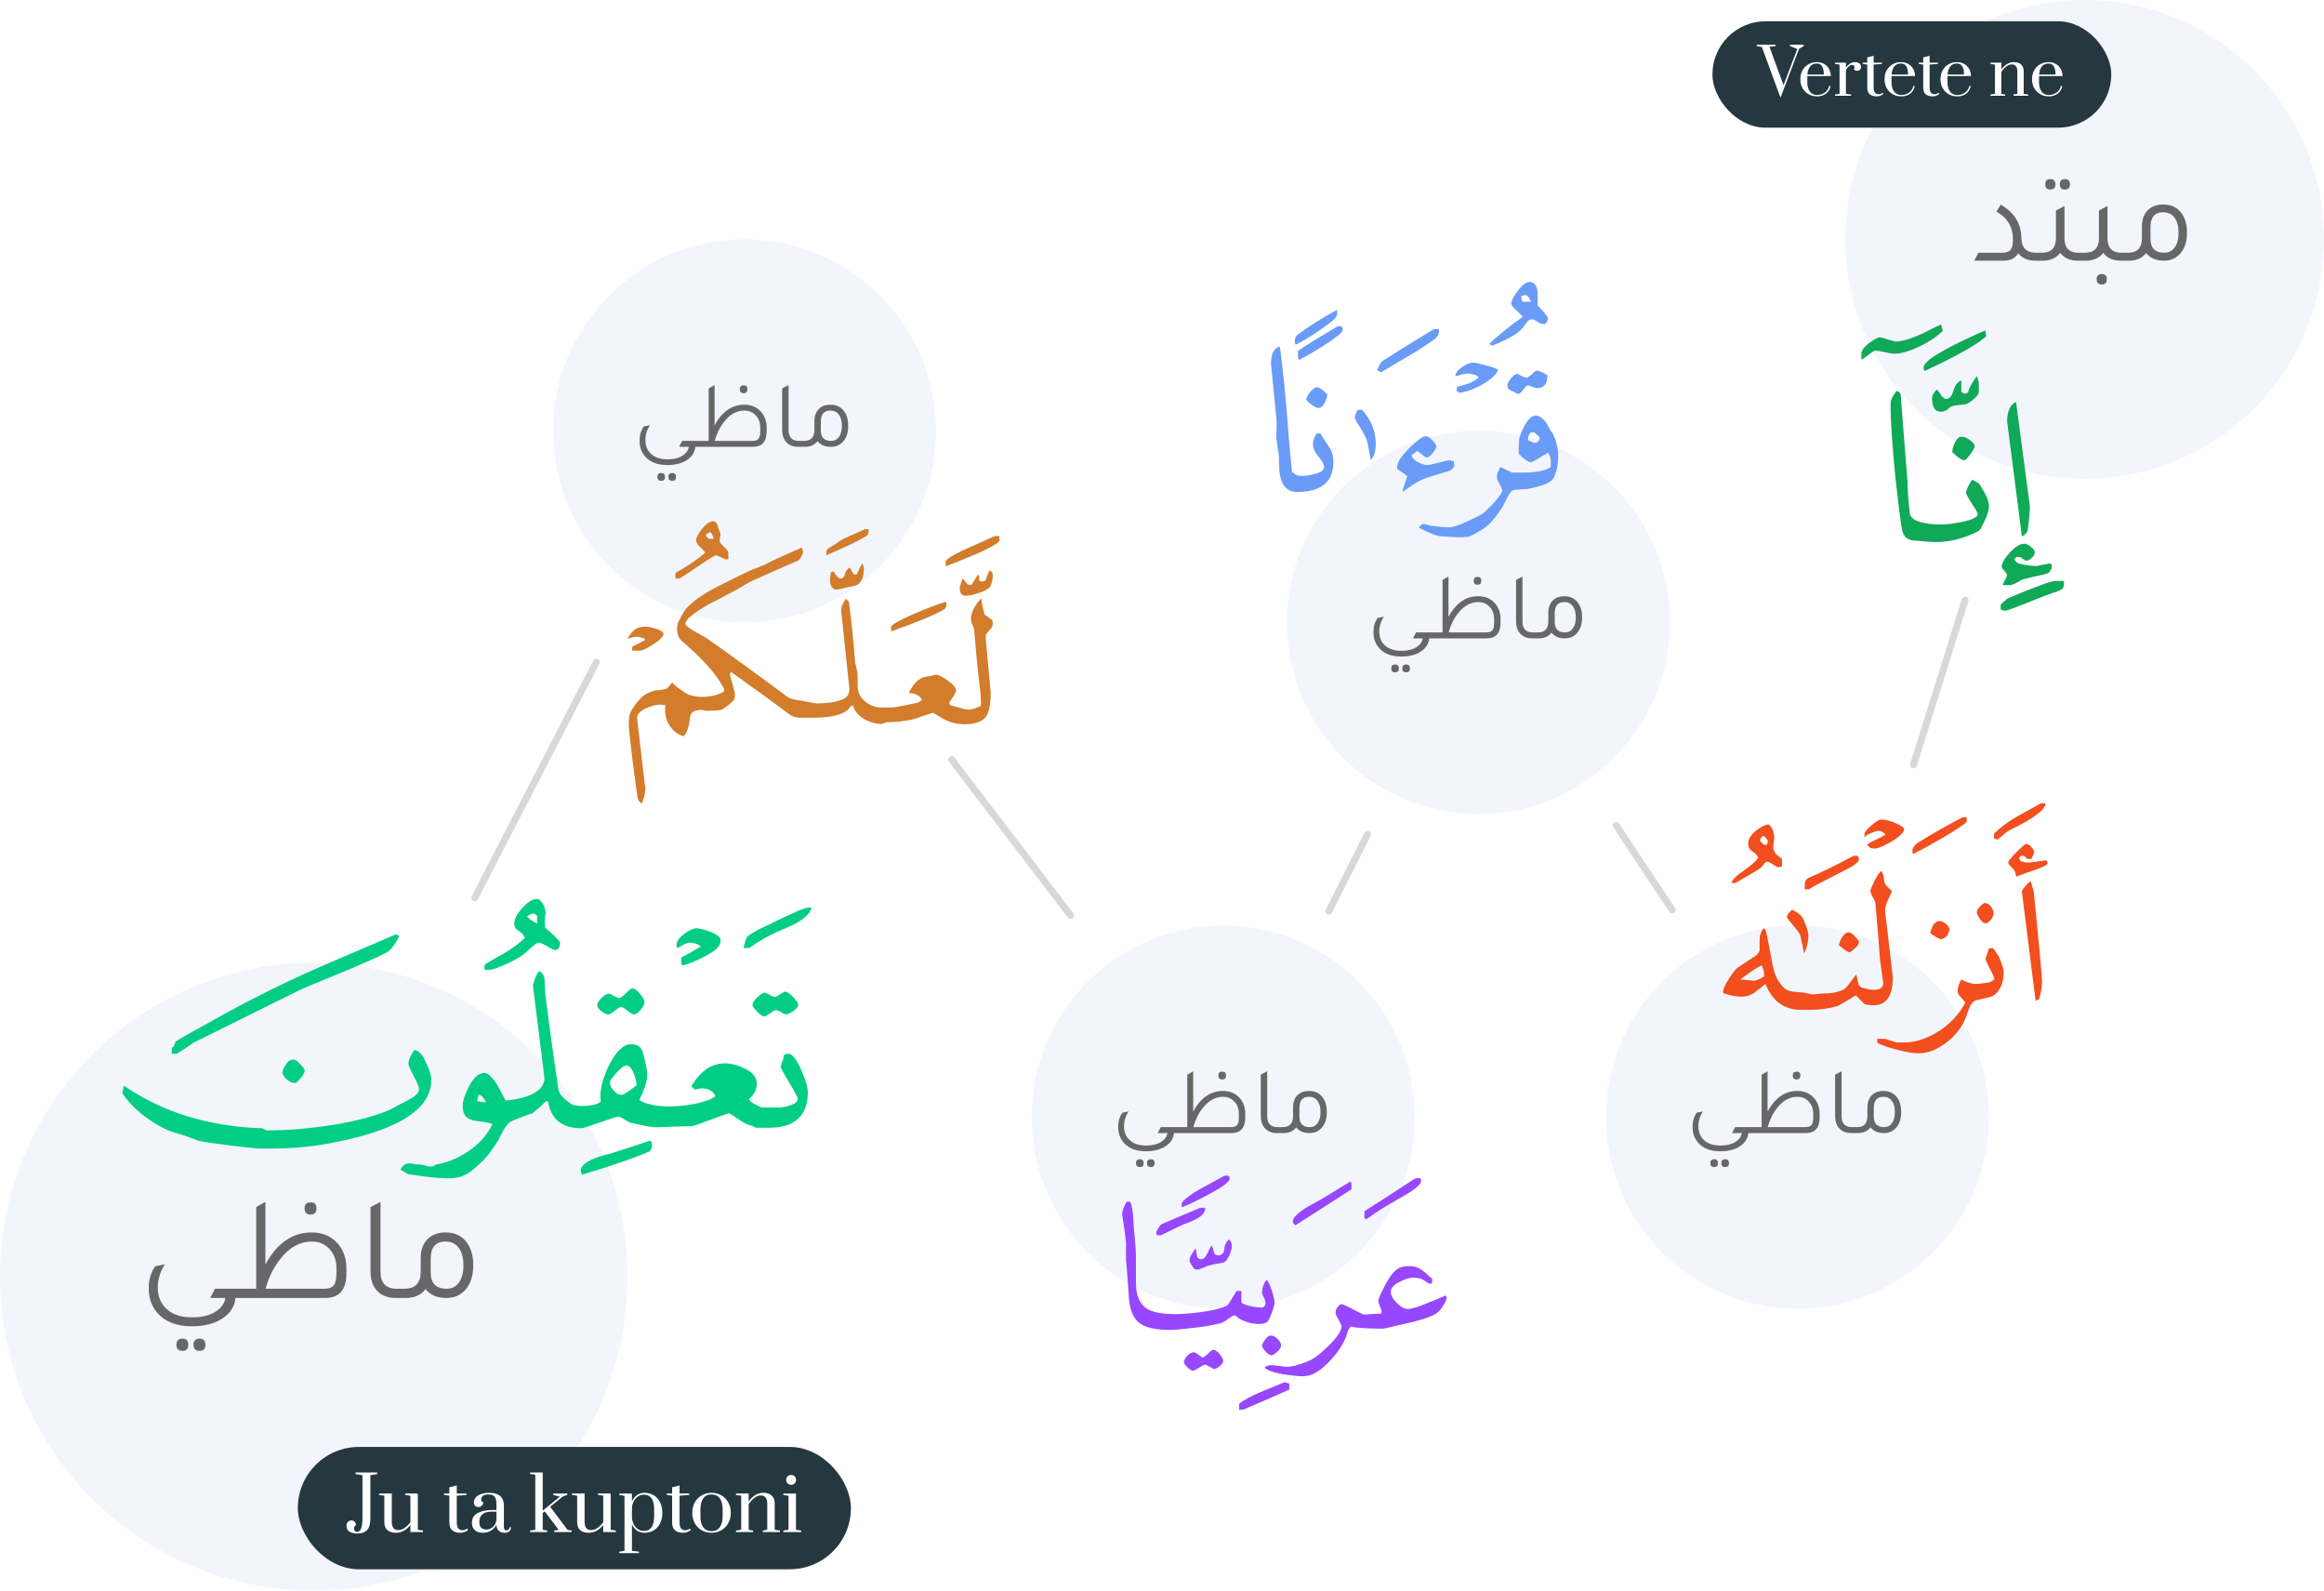 <svg width="437" height="299" viewBox="0 0 437 299" fill="none" xmlns="http://www.w3.org/2000/svg">
<circle cx="392" cy="45" r="45" fill="#F2F5FB"/>
<circle cx="338" cy="210" r="36" fill="#F2F5FB"/>
<circle cx="230" cy="210" r="36" fill="#F2F5FB"/>
<circle cx="59" cy="240" r="59" fill="#F2F5FB"/>
<circle cx="278" cy="117" r="36" fill="#F2F5FB"/>
<circle cx="140" cy="81" r="36" fill="#F2F5FB"/>
<g filter="url(#filter0_d)">
<path d="M80.4 197.4C80.9 198.5 81.1 199.4 81.1 200C81.1 204.6 76.8 208.1 68.2 210.5C62.4 212.1 56.9 212.9 51.7 212.9H48.6C48.2 212.9 46.6 212.7 43.8 212.4C40.6 212 38.4 211.7 37.2 211.4C36.4 211.1 35.2 210.6 33.5 210.1C31.8 209.7 30 208.8 28.1 207.5C25.9 206 24.2 204.3 23 202.5L23.3 201.1C30.6 206.1 39.3 208.8 49.4 209.1C49.8 209.4 50.1 209.5 50.3 209.5C54.4 209.5 58.8 209.1 63.6 208.3C69.1 207.3 72.8 206.1 75 204.7C75.8 204.3 76.6 203.9 77.3 203.5C78.3 202.9 78.8 202.3 78.8 201.6C78.8 201.4 78.5 200.6 77.8 199.3C77.1 198 76.8 197.2 76.8 197C76.8 196.3 77.2 195.4 77.9 194.4C78.4 194.4 78.8 194.7 79.2 195.2C79.6 195.6 79.9 196.3 80.4 197.4ZM74.5 172.6C74.7 172.8 74.9 172.9 75.1 172.9C74.6 173.8 74.4 174.3 74.2 174.5C73.7 175.3 73.2 175.7 72.8 176C70.9 177 68.1 178.2 64.3 179.8C59.6 181.7 57 182.8 56.4 183.1C51.9 185.3 45.3 188.6 36.4 193C35.7 193.5 34.6 194.3 33.2 195.1H32.3V194.3C32.3 194.1 32.3 193.9 32.4 193.9C32.6 193.8 32.6 193.8 32.6 193.8C32.7 193.6 32.9 193.2 33 192.8C33.7 192.3 36.8 190.6 42.4 187.5C47.7 184.6 53.3 181.8 59.2 179.2C64.4 176.9 69.5 174.8 74.5 172.6ZM56.5 197.1C57.1 197.7 57.3 198.1 57.3 198.2C57.3 198.5 57.1 199 56.6 199.6C56.1 200.2 55.7 200.6 55.5 200.6C55 200.6 54.5 200.4 53.9 199.9C53.4 199.4 53.1 199 53.1 198.6C53.1 198.3 53.3 197.8 53.7 197.2C54.1 196.5 54.6 196.2 55 196.2C55.4 196.1 55.9 196.4 56.5 197.1ZM150.7 198.2C151.5 200.1 151.9 201.4 151.9 202.3C151.9 206.7 149.5 209 144.6 209H142.4C142.1 209 141.8 208.9 141.4 208.6C140.9 208.6 140.1 208.2 139 207.5C137.8 206.7 137.2 206.3 137.1 206.3C136.9 206.3 135.7 206.7 133.6 207.5C131.5 208.3 130.3 208.7 130.1 208.7C129.9 208.7 128.7 208.7 126.5 208.8C124.3 208.9 123.1 208.9 122.9 208.9C122.5 208.9 121.1 208.6 118.7 208.1C118.5 208.1 118.1 207.8 117.5 207.5C116.9 207.1 116.5 206.9 116.2 206.9C116 206.9 114.9 207.3 112.8 208C110.7 208.7 109.6 209.1 109.4 209.1C105.8 209.1 103.7 207.5 103.1 204.3C103.1 204.2 103 204.1 102.8 203.9C102.2 204.5 101.3 205.3 100.1 206.3C99.1 206.6 97.7 207.1 95.9 207.9C95.5 208.2 95.1 208.7 94.6 209.6C93.9 210.9 93.6 211.5 93.6 211.5C92.5 213.2 91.6 214.4 91 215C90.3 215.7 89.6 216.3 88.9 216.9C87.8 217.9 86.3 218.5 84.5 218.5C82.3 218.5 79.7 218.2 76.7 217.7C76.4 217.5 76 217.3 75.3 216.9C75.7 216.1 76.2 215.7 76.8 215.7C77 215.7 77.3 215.7 77.8 215.8C78.3 215.9 78.7 215.9 78.9 215.9C79.1 215.9 79.5 216 80 216.1C80.5 216.3 80.9 216.3 81.1 216.3C81.3 216.3 81.6 216.2 82 215.9C84 215.6 86 214.8 88.1 213.4C90.3 211.9 91.7 210.2 92.6 208.3C92.1 208.1 91.3 207.9 90.2 207.8C89.1 207.7 88.4 207.5 88 207.2C87.3 206.8 87 206 87 204.8C87 204 87.4 202.8 88.1 201.4C89 199.6 90 198.7 91.1 198.7C91.8 198.7 92.6 199.5 93.6 201.1C94.1 202.1 94.6 203 95.1 203.9C99.8 203.4 102.2 202 102.4 199.8L100.2 182.2C100.5 181.1 100.8 180.3 101.3 179.6C101.9 179.7 102.3 180.2 102.4 181.2C102.4 182 102.5 182.7 102.5 183.5C103 187.6 103.8 193.7 105 201.8C105.1 202.4 105.5 203 106.2 203.6C106.9 204.2 107.5 204.7 108.1 204.8C108.2 204.8 108.6 204.9 109.3 204.9C111.3 204.9 112.5 204.6 113 204C112.9 203.8 112.9 203.5 112.9 203.1C112.9 201.3 113.5 199.3 114.6 197.1C115.9 194.6 117.2 193.3 118.7 193.3C119.9 193.3 120.6 193.8 120.9 194.9C121.4 196.7 121.7 198.1 121.7 199C121.7 199.8 121.5 200.6 121.2 201.5C120.9 202.3 120.6 203 120.2 203.8C121.5 204.6 123.5 205 126 205C127.5 205 129 204.8 130.7 204.5C132.6 204.1 133.9 203.6 134.5 203.1C134.4 202.6 134.1 202.3 133.6 202C133.1 201.7 132.5 201.6 132 201.6C131.8 201.6 131.6 201.6 131.3 201.7C131 201.8 130.8 201.8 130.6 201.8L130 201.2C131.7 198.3 133.8 196.9 136.3 196.9C137.4 196.9 138.7 197.2 139.9 197.8C141.5 198.5 142.3 199.5 142.3 200.7C142.3 201.9 141.8 202.8 140.8 203.6C141 204 141.5 204.4 142.2 204.7C142.8 205 143.1 205.2 143.3 205.2H146.2C147 205.2 147.7 205.1 148.5 204.8C149.5 204.5 150 204.1 150 203.5C150 203.3 149.5 202.3 148.4 200.5C147.3 198.7 146.8 197.7 146.8 197.6C146.8 197.4 146.9 197.1 147.1 196.6C147.3 196.1 147.4 195.6 147.4 195.3C147.4 195.3 147.6 195.3 147.7 195.2C147.9 195.1 148.1 195.1 148.3 195.1C149 195.1 149.8 196.2 150.7 198.2ZM91.4 204.2C90.9 203.3 90.5 202.8 90 202.8L89.7 204C89.7 204 89.9 204 90.3 204.1C90.7 204.2 91 204.2 91.4 204.2ZM104.2 172.9C104.9 173.6 105.3 174 105.3 174.2C105.3 175.1 105 175.6 104.4 175.6C104.2 175.6 103.7 175.4 102.9 174.9C102.1 174.4 101.5 174.2 101.3 174.2C101.1 174.2 100.6 174.5 99.9 175.1C99 175.9 98.5 176.4 98.2 176.6C97.3 177.2 96.2 177.8 94.8 178.4C93.4 179 92.5 179.3 92.2 179.3H91.1V178.4C91.4 178.1 92.7 177.4 94.8 176.2C96.5 175.2 97.8 174.2 98.7 173.3C98.4 172.7 98 172.2 97.4 171.9C97 171.7 96.7 171.2 96.7 170.6C96.7 169.8 97.2 168.8 98.2 167.7C99.2 166.6 100.1 166 100.9 166C101.1 166 101.2 166 101.4 166.1C102.1 166.7 102.5 167.5 102.6 168.7C102.4 169.3 102.4 170.2 102.5 171.4C102.8 171.6 103.4 172.2 104.2 172.9ZM99.1 169.3C99.6 169.8 100.3 170.3 101 170.6V169.2C100.6 168.6 100 168.6 99.1 169.3ZM122.3 211.4C122.5 211.6 122.6 211.9 122.6 212.1C122.6 212.9 122.4 213.3 122 213.5C119.3 214.7 115.2 216.1 109.5 217.8C109.3 217.6 109.2 217.3 109.2 217.1C109.2 215.8 111.1 214.7 115 213.8C116.6 213.3 119 212.5 122.3 211.4ZM121.2 185.4C121.2 185.8 120.9 186.3 120.4 186.9C119.9 187.5 119.5 187.7 119.2 187.7C119 187.7 118.6 187.5 118 187C117.4 186.5 117 186.3 116.8 186.3C116.6 186.3 116.2 186.5 115.6 187C115 187.5 114.6 187.7 114.4 187.7C114.1 187.7 113.6 187.5 113.1 187.1C112.6 186.7 112.3 186.3 112.3 186C112.3 185.6 112.6 185.1 113.1 184.6C113.6 184.1 114.1 183.8 114.4 183.8C114.6 183.8 114.9 183.9 115.4 184.2C115.9 184.5 116.3 184.6 116.5 184.6C116.7 184.6 117.1 184.3 117.7 183.7C118.3 183.1 118.7 182.8 118.9 182.8C119.3 182.8 119.8 183.1 120.3 183.8C120.9 184.4 121.2 185 121.2 185.4ZM116.8 202.8C117.3 202.8 118.2 202.2 119.7 201C119.7 200.6 119.6 199.9 119.2 198.9C118.8 197.8 118.3 197.3 117.8 197.3C117.4 197.3 116.8 197.7 116 198.6C115.2 199.5 114.7 200.1 114.7 200.5C114.7 201 114.9 201.5 115.4 202C115.9 202.6 116.4 202.8 116.8 202.8ZM133.7 172.2C134.9 172.7 135.5 173.2 135.5 173.8C135.5 174.9 134.4 175.9 132.1 177C130.7 177.7 129.5 178.2 128.4 178.5L128.1 178.2V177C128.9 176.6 130.2 175.9 131.8 174.9C131.2 174.5 130.5 174.2 129.7 174.2C129.3 174.2 128.5 174.5 127.5 175.2C127.3 175.2 127.2 175 127.2 174.6C127.2 174 127.7 173.3 128.7 172.5C129.7 171.8 130.4 171.5 131 171.5C131.8 171.6 132.7 171.8 133.7 172.2ZM152.1 167.6C152.3 167.6 152.4 167.6 152.6 167.7C152.3 168.7 151.4 169.6 149.8 170.5C149.3 170.8 148.2 171.3 146.3 172.1C144.5 172.9 142.7 173.9 140.9 175.2H139.8C140.1 174 140.3 173.3 140.6 173C141.1 172.6 141.8 172.2 142.7 171.7C144.2 171 144.9 170.7 145 170.6C148.9 168.7 151.3 167.6 152.1 167.6ZM149.2 184.5C149.8 185.1 150.1 185.6 150.1 185.8C150.1 186.3 149.7 186.7 149 187.2C148.4 187.5 148.1 187.7 147.9 187.7C147.7 187.7 147.4 187.6 146.9 187.3C146.4 187 146.1 186.9 145.9 186.9C145.7 186.9 145.3 187.1 144.8 187.5C144.2 187.9 143.9 188.1 143.7 188.1C143.4 188.1 143 187.8 142.4 187.2C141.8 186.6 141.5 186.2 141.5 185.9C141.5 185.5 141.8 185 142.5 184.4C143.1 183.9 143.5 183.6 143.7 183.6C143.9 183.6 144.2 183.7 144.7 184C145.2 184.3 145.5 184.4 145.7 184.4C145.9 184.4 146.2 184.2 146.7 183.9C147.2 183.6 147.5 183.4 147.7 183.4C148 183.5 148.6 183.8 149.2 184.5Z" fill="#01CE84"/>
</g>
<g filter="url(#filter1_d)">
<path d="M122.972 115.077C124.138 115.385 124.759 115.769 124.759 116.154C124.759 116.615 124.138 117.308 122.817 118.154C121.574 118.923 120.797 119.308 120.408 119.308H118.855V118.615C119.01 118.462 119.865 118.077 121.341 117.308C121.341 117.231 121.185 117.077 120.952 116.923C120.408 116.769 119.942 116.692 119.632 116.692C119.243 116.692 118.699 116.846 118 117.077C118.777 115.615 119.709 114.846 120.952 114.846C121.418 114.692 122.04 114.846 122.972 115.077ZM186.446 113.462C186.602 113.538 186.679 113.769 186.679 114.154C186.679 114.615 186.524 115 186.213 115.308C185.747 115.769 185.436 116.154 185.358 116.385C185.358 116.462 185.358 116.769 185.358 117.077C185.358 117.231 185.514 118.923 185.825 122.154C186.135 125.385 186.291 127.077 186.291 127.231C186.291 129.385 185.98 130.846 185.436 131.692C184.737 132.615 183.416 133.154 181.396 133.154C179.92 133.154 178.522 132.769 177.279 132.077C176.036 131.385 175.492 131 175.492 131C175.259 131 174.171 131.385 172.151 132.077C171.452 132.308 170.519 132.462 169.276 132.615C168.422 132.692 167.567 132.769 166.713 132.769C166.635 132.769 166.479 132.846 166.246 132.923C166.013 133 165.858 133.077 165.625 133.077C164.615 133.077 163.605 132.769 162.595 132.231C161.43 131.538 160.653 130.692 160.42 129.615C160.264 129.615 160.109 129.692 159.953 129.769C159.099 131.231 156.768 131.923 152.728 131.923C151.33 131.923 150.475 131.923 150.242 131.923C149.465 131.846 148.921 131.615 148.455 131.308C146.047 129.462 142.395 126.846 137.578 123.385C137.578 123.385 137.501 123.462 137.345 123.462C137.267 123.462 137.267 123.538 137.267 123.769C137.267 123.923 137.423 124.538 137.734 125.615C138.044 126.692 138.2 127.308 138.2 127.462C138.2 128.077 138.122 128.538 137.889 128.692C137.501 129.154 136.801 129.692 135.791 130.385C135.325 130.538 134.315 130.615 132.839 130.615C132.684 130.615 132.528 130.615 132.373 130.538C132.218 130.462 132.062 130.462 131.829 130.462C130.508 130.462 129.809 130.923 129.731 131.923C129.576 133.538 129.188 134.692 128.566 135.385C127.556 135.154 126.701 134.538 126.002 133.538C125.381 132.615 125.07 131.615 125.07 130.462C125.07 130.154 125.07 129.923 125.148 129.615C124.992 129.538 124.604 129.462 123.905 129.462C123.283 129.462 122.584 129.692 121.651 130.077C120.408 130.615 119.787 131.231 119.787 132L121.341 145.154C121.341 146.077 121.108 147 120.719 148C120.253 147.846 119.942 147.385 119.865 146.769C119.554 144.846 119.243 142.154 118.777 138.615C118.388 135.462 118.233 133.692 118.233 133.385C118.233 132.308 118.311 131.538 118.466 131.154C118.777 130.308 119.476 129.308 120.564 128.154C121.185 127.538 122.118 127.077 123.283 126.769C123.749 126.769 124.448 126.692 125.381 126.462C125.614 126.231 125.925 125.846 126.391 125.308C126.935 125.923 127.944 126.692 129.343 127.538C130.12 127.846 131.052 128 132.218 128C132.839 128 133.616 127.923 134.471 127.692C135.558 127.385 136.18 127.077 136.18 126.692C136.18 126.538 135.947 126.077 135.481 125.308C134.16 123.154 131.751 120.538 128.178 117.462C127.634 117 127.323 116.231 127.323 115.231C127.323 114.692 127.401 114.308 127.556 113.923C127.867 113.308 128.255 112.462 128.954 111.462C130.275 110 132.218 108.692 134.704 107.385C136.801 106.308 138.899 105.308 141.074 104.231C141.696 104 142.55 103.692 143.794 103.154C145.347 102.308 147.678 101.308 150.786 99.923L151.019 100.769C150.941 101.231 150.63 101.769 150.242 102.308C148.067 103.231 144.959 104.615 140.997 106.385C140.453 106.692 139.676 107.154 138.666 107.769C136.879 108.692 135.092 109.692 133.228 110.615C130.353 112.308 128.877 113.462 128.877 114.231C128.877 114.538 129.498 115.077 130.741 115.769C131.363 116.154 132.062 116.462 132.684 116.846C136.646 119.615 141.774 123.308 148.067 128C148.455 128.308 149.31 128.538 150.475 128.692C150.786 128.692 151.33 128.846 152.184 129C152.961 129.154 153.427 129.231 153.583 129.231C155.836 129.231 157.545 128.923 158.633 128.385C159.41 128 159.72 127.385 159.72 126.462L158.166 111.769C158.166 111.077 158.477 110.385 159.021 109.615C159.176 109.615 159.41 109.846 159.643 110.231C160.186 114.538 160.575 118.308 160.808 121.692C160.886 122 161.041 122.538 161.196 123.231C161.274 123.846 161.274 124.692 161.274 125.923C161.274 127.154 161.74 128.154 162.75 128.923C163.605 129.615 164.615 130 165.625 130H167.956C168.111 130 169.587 129.692 172.306 129.154C172.695 129.077 173.083 128.846 173.394 128.538C173.006 127.923 172.539 127.615 172.073 127.462C171.685 127.385 171.296 127.308 170.908 127.231C171.918 125.154 173.161 124.154 174.637 124.154C174.792 124.154 174.948 124.077 175.259 124C175.569 123.923 175.802 123.846 175.958 123.846C176.502 123.846 177.201 124.231 178.211 124.923C179.299 125.692 179.765 126.308 179.765 126.846C179.765 127.154 179.299 127.923 178.444 129.154C178.444 129.231 178.599 129.385 178.755 129.615C178.988 129.615 179.532 129.846 180.542 130.077C181.319 130.308 181.862 130.385 182.095 130.385C182.717 130.385 183.494 130.154 184.426 129.692C184.504 129 184.426 127.462 184.115 125.154C183.882 123.308 183.572 120.077 183.183 115.462C183.183 115.308 183.105 115 182.872 114.462C182.639 114 182.562 113.615 182.562 113.462C182.562 112.231 183.183 110.923 184.504 109.462C184.582 110.231 184.815 111.231 185.125 112.538C185.358 112.692 185.747 113 186.446 113.462ZM137.034 101.923C137.034 102.077 136.879 102.154 136.568 102.154C136.413 102.154 136.102 102 135.558 101.769C135.092 101.538 134.781 101.385 134.626 101.385C134.471 101.385 133.538 101.923 131.829 103.077C129.809 104.462 128.411 105.385 127.711 105.769H127.012V104.692C128.877 103.692 130.741 102.462 132.606 100.923C132.528 100.692 132.218 100.385 131.674 99.846C131.13 99.385 130.897 98.923 130.897 98.538C130.897 98.077 131.285 97.385 131.984 96.462C132.761 95.462 133.461 95 134.082 95C134.471 95 134.704 95.231 134.859 95.615L135.481 97.385C135.481 97.462 135.481 97.692 135.403 97.923C135.403 98.154 135.325 98.385 135.325 98.538C135.325 98.769 135.403 98.923 135.481 99.077C135.558 99.231 135.869 99.538 136.335 100C136.724 100.385 136.957 100.692 136.957 100.769V101.923H137.034ZM134.16 98.308C134.16 97.846 133.927 97.385 133.538 97C132.994 97.308 132.684 97.538 132.684 97.692L133.305 98.308H134.16ZM163.372 96.462C163.372 97.154 163.216 97.538 162.906 97.769C161.274 98.769 158.788 99.923 155.37 101.385V100.769C155.37 100.462 155.603 100.154 156.146 99.846C156.457 99.692 156.768 99.462 157.079 99.308C157.7 98.769 158.633 98.231 159.72 97.769C160.73 97.385 161.663 96.923 162.673 96.462H163.372ZM162.129 102.923C162.284 103.154 162.44 103.462 162.44 104C162.44 104.846 162.284 105.538 161.973 106.077C161.663 106.615 161.274 107 160.808 107.077C158.477 107.615 157.312 107.846 157.39 107.846C156.535 107.846 156.069 107.231 156.069 105.923C156.069 105.769 156.069 105.538 156.146 105.231C156.224 104.923 156.224 104.769 156.224 104.615C156.302 104.538 156.457 104.462 156.69 104.385C156.923 104.692 157.079 104.923 157.312 105.231C157.623 105.615 157.856 105.769 158.011 105.769C158.4 105.769 158.71 105.538 158.866 105C159.021 104.385 159.332 103.923 159.798 103.692C159.953 104 160.186 104.462 160.575 105H161.119C161.274 104.538 161.585 103.846 162.129 102.923ZM177.745 110.154C177.9 110.154 177.978 110.308 177.978 110.615C177.978 111.077 177.822 111.385 177.434 111.615C175.414 112.769 172.151 114.077 167.567 115.692V114.846C167.567 114.462 168.966 113.692 171.685 112.462C174.016 111.462 176.036 110.692 177.745 110.154ZM188 98.462C188 99.231 184.659 100.846 177.822 103.462V102.615C177.822 102.154 179.065 101.385 181.552 100.231C183.416 99.385 185.203 98.615 187.068 97.769H187.922V98.462H188ZM186.135 104.231C186.446 104.385 186.679 104.692 186.679 105.077C186.679 105.846 186.524 106.538 186.213 107.231C186.058 107.538 185.592 107.846 184.892 108.154C183.572 108.692 182.484 109 181.552 109C180.852 109 180.464 108.538 180.464 107.538C180.464 107.385 180.542 107.077 180.697 106.692C180.852 106.231 180.93 105.923 180.93 105.769C181.241 105.923 181.552 106.308 182.018 106.923H182.717C182.95 106.462 183.416 105.846 183.882 105C184.115 105.154 184.193 105.538 184.115 106.154C184.193 106.154 184.193 106.154 184.349 106.231C184.426 106.308 184.582 106.308 184.737 106.308C185.125 106.308 185.436 106.077 185.514 105.538C185.747 104.846 185.902 104.462 186.135 104.231Z" fill="#D27C2C"/>
</g>
<g filter="url(#filter2_d)">
<path d="M239.185 239.678C239.51 240.725 239.672 241.531 239.672 241.934C239.672 242.176 239.51 242.74 239.266 243.465C238.941 244.352 238.698 244.996 238.373 245.399C238.129 245.722 237.561 245.883 236.667 245.883C235.449 245.883 234.23 245.56 232.931 244.835C232.85 244.755 232.687 244.593 232.606 244.513C232.443 244.352 232.2 244.271 232.037 244.271C231.956 244.271 231.55 244.513 230.981 244.916C230.332 245.399 229.763 245.722 229.276 245.802C227.976 246.125 226.189 246.447 223.752 246.689C221.803 246.93 220.585 247.011 220.097 247.011C217.254 247.011 215.224 246.527 214.168 245.641C213.193 244.835 212.543 243.465 212.3 241.37C212.137 238.872 211.975 236.293 211.731 233.795C211.731 233.07 211.731 232.022 211.731 230.571C211.65 229.927 211.569 228.879 211.325 227.429C211.162 226.139 211 225.414 211 225.253C211 224.769 211.244 224.044 211.812 222.916H212.543C212.868 223.641 213.031 224.769 213.112 226.22C213.112 227.026 213.274 228.396 213.437 230.33C213.599 232.103 213.599 233.07 213.599 233.15V238.147C213.599 240.645 214.33 242.256 215.874 243.143C216.929 243.707 218.635 244.029 220.991 244.029C222.534 244.029 224.158 243.868 226.027 243.626C228.301 243.304 229.844 242.901 230.738 242.418C230.9 242.337 231.469 241.451 232.525 239.678H233.418C233.418 239.919 233.418 240.242 233.418 240.645C233.418 241.209 233.418 241.612 233.418 241.853C233.987 242.337 235.205 242.659 237.317 242.821C237.723 242.659 237.967 242.418 237.967 242.015C237.967 241.773 237.885 241.37 237.642 240.886C237.398 240.403 237.317 240.081 237.317 239.919C237.317 239.114 237.561 238.388 238.129 237.582C238.454 237.824 238.779 238.469 239.185 239.678ZM226.595 223.963C226.758 225.092 225.702 225.978 223.346 226.864C222.615 227.106 220.909 227.912 218.31 229.201H217.66C217.498 229.201 217.417 229.04 217.417 228.718C217.417 228.557 217.579 228.234 217.823 227.832C218.067 227.429 218.31 227.187 218.473 227.106C220.097 226.381 222.453 225.414 225.702 224.044H226.595V223.963ZM230.981 218C231.144 218.161 231.225 218.403 231.225 218.564C231.225 219.128 229.925 220.095 227.407 221.465C225.458 222.513 223.671 223.399 222.209 223.963V223.319C222.209 222.835 223.346 221.868 225.702 220.498C227.245 219.692 228.788 218.806 230.25 218H230.981ZM229.519 251.766C229.844 252.249 230.007 252.571 230.007 252.733C230.007 253.136 229.763 253.538 229.276 253.861C228.87 254.183 228.545 254.344 228.301 254.344C228.138 254.344 227.895 254.183 227.489 253.941C227.083 253.7 226.758 253.538 226.595 253.538C226.433 253.538 226.108 253.7 225.458 254.103C224.889 254.505 224.483 254.667 224.321 254.667C224.077 254.667 223.671 254.425 223.265 254.022C222.859 253.619 222.615 253.297 222.615 253.136C222.615 252.733 222.859 252.249 223.265 251.846C223.671 251.443 224.077 251.201 224.483 251.201C224.646 251.201 224.971 251.363 225.377 251.685C225.783 252.007 226.027 252.168 226.189 252.168C226.352 252.168 226.676 251.927 227.164 251.443C227.651 250.96 227.976 250.718 228.22 250.718C228.707 250.879 229.113 251.201 229.519 251.766ZM231.144 230.007C231.469 230.33 231.631 230.733 231.631 231.216C231.631 231.7 231.469 232.344 231.144 232.989C230.819 233.714 230.494 234.198 230.007 234.359C229.438 234.44 228.463 234.601 227.245 234.923C227.083 234.923 226.758 235.084 226.27 235.326C225.864 235.487 225.458 235.648 225.214 235.648C224.971 235.648 224.727 235.648 224.565 235.568C224.565 235.568 224.402 235.245 224.077 234.842C223.834 234.44 223.671 234.117 223.671 233.956C223.671 233.392 224.077 232.667 224.808 231.7C224.889 231.78 224.971 232.264 225.052 232.989C225.133 233.473 225.377 233.714 225.864 233.714C226.27 233.714 226.676 233.392 227.001 232.667C227.407 231.78 227.732 231.216 227.814 231.136C227.976 231.297 228.138 231.78 228.301 232.505C228.382 232.828 228.707 232.989 229.113 232.989C229.438 232.989 229.763 232.828 230.088 232.425C230.169 232.103 230.25 231.78 230.25 231.377C230.494 230.652 230.738 230.249 231.144 230.007ZM242.434 258.212C240.485 259.099 237.561 260.388 233.743 262H233.012V260.872C233.824 260.227 235.124 259.502 236.992 258.696C238.535 258.051 239.997 257.487 241.541 256.842L242.434 257.084V258.212ZM240.891 249.912C240.891 250.315 240.647 250.718 240.079 251.201C239.591 251.604 239.266 251.766 239.104 251.766C238.779 251.766 238.373 251.524 237.967 251.04C237.561 250.637 237.317 250.234 237.317 249.993C237.317 249.751 237.479 249.429 237.804 248.945C238.21 248.381 238.535 248.059 238.941 248.059C239.348 248.059 239.835 248.3 240.241 248.703C240.647 249.106 240.891 249.509 240.891 249.912ZM271.756 240.564C271.919 240.564 272 240.725 272 241.048C272 241.289 271.838 241.773 271.431 242.337C271.025 243.062 270.619 243.546 270.132 243.868C269.076 244.593 266.802 245.319 263.228 246.044C263.146 246.044 262.659 246.205 261.603 246.447C260.791 246.608 260.304 246.769 260.06 246.769C256.973 246.769 254.943 246.608 253.968 246.366C253.887 246.527 253.724 246.769 253.481 247.092C253.075 248.864 252.019 250.718 250.313 252.571C248.445 254.667 246.658 255.714 245.033 255.714C243.977 255.714 242.678 255.553 241.053 255.311C239.104 254.908 238.048 254.505 237.804 254.022C238.129 253.78 238.535 253.619 239.104 253.619C239.429 253.619 239.916 253.7 240.566 253.78C241.216 253.861 241.703 253.941 241.947 253.941C242.921 253.941 244.221 253.619 245.927 252.894C246.983 252.491 248.282 251.524 249.826 249.993C251.45 248.381 252.262 247.172 252.262 246.286C252.262 246.205 252.1 245.802 251.694 245.077C251.288 244.432 251.125 243.949 251.125 243.788C251.125 243.385 251.288 242.982 251.613 242.579C251.856 242.256 252.1 242.176 252.344 242.176C252.506 242.176 253.237 242.498 254.455 243.143C255.674 243.788 256.324 244.11 256.486 244.11C256.648 244.11 257.055 244.11 257.867 244.029C258.679 243.949 259.248 243.949 259.654 243.949C259.816 243.788 259.816 243.546 259.735 243.304C259.735 243.143 259.573 242.901 259.41 242.418C259.248 242.015 259.166 241.692 259.166 241.531C259.166 241.209 259.573 240.322 260.304 238.872C261.116 237.26 261.928 236.132 262.74 235.568C263.309 235.165 264.04 235.004 264.933 235.004C265.746 235.004 266.395 235.165 266.964 235.487C267.533 235.81 268.264 236.454 269.32 237.421V238.066C269.32 238.227 269.157 238.308 268.832 238.308C268.751 238.308 268.426 238.147 267.858 237.744C267.289 237.341 266.558 237.179 265.746 237.179C265.096 237.179 264.284 237.421 263.309 237.905C262.091 238.469 261.522 239.114 261.522 239.839C261.522 240.484 261.928 241.209 262.659 241.934C263.471 242.74 264.121 243.062 264.69 243.062C265.502 243.062 266.72 242.659 268.426 241.934C269.563 241.531 270.7 241.048 271.756 240.564ZM254.13 220.579C251.775 222.11 248.201 224.366 243.571 227.348C243.246 227.026 243.084 226.784 243.084 226.623C243.084 225.978 243.977 225.011 245.846 223.883C246.901 223.319 247.957 222.674 249.013 222.11C250.15 221.385 251.775 220.418 253.887 219.128L254.13 219.37V220.579ZM267.045 218.484C267.208 218.564 267.208 218.806 267.208 219.048C267.208 219.692 265.827 220.821 263.146 222.271C261.116 223.399 259.004 224.689 256.892 226.22L256.567 225.978V224.689C258.517 223.48 261.441 221.546 265.421 218.967C265.908 218.564 266.395 218.403 267.045 218.484C266.964 218.403 266.964 218.484 267.045 218.484Z" fill="#9747FF"/>
</g>
<g filter="url(#filter3_d)">
<path d="M250.115 81.32C250.553 82.03 250.728 82.828 250.728 83.804C250.728 87.619 248.452 89.482 243.901 89.482C242.326 89.482 241.363 88.684 240.838 86.998C240.575 86.2 240.488 84.869 240.488 83.005C240.488 82.562 240.4 81.941 240.225 80.965C240.05 79.9 239.963 79.102 239.963 78.658C240.05 78.126 240.05 77.238 240.05 76.085L239 65.438C239 63.486 239.525 62.421 240.663 62.155C241.276 66.503 241.713 71.383 242.151 76.706C242.151 77.327 242.413 80.344 242.938 85.667C243.464 86.2 243.989 86.466 244.514 86.466C245.389 86.466 246.264 86.377 247.139 86.111C248.365 85.845 248.977 85.401 248.977 84.78C248.977 84.336 248.627 83.627 247.927 82.828C247.227 82.03 246.877 81.231 246.877 80.433C246.877 79.811 247.139 79.19 247.577 78.481H248.277C248.89 79.457 249.502 80.433 250.115 81.32ZM251.34 56.299C251.34 56.743 250.29 57.63 248.19 59.05C246.527 60.203 245.039 61.091 243.639 61.8C243.639 61.8 243.639 61.712 243.551 61.623C243.464 61.534 243.464 61.357 243.464 61.179C243.464 60.647 243.639 60.203 243.989 59.937C246.002 58.429 248.452 56.832 251.428 55.235V56.299H251.34ZM252.478 59.05C252.478 59.493 251.253 60.469 248.89 61.978C247.227 63.042 245.652 63.93 244.339 64.64L244.076 64.373V62.954C245.739 61.8 248.277 60.292 251.515 58.34H252.303C252.303 58.429 252.303 58.518 252.391 58.606C252.391 58.695 252.478 58.873 252.478 59.05ZM247.577 69.786C248.015 69.786 248.715 70.229 249.59 71.117C249.59 71.56 249.415 72.004 249.152 72.625C248.802 73.335 248.365 73.689 247.927 73.689C247.665 73.689 247.227 73.512 246.614 73.068C246.002 72.625 245.652 72.27 245.652 72.004C245.652 71.737 245.914 71.294 246.352 70.673C246.964 70.052 247.314 69.786 247.577 69.786ZM256.066 73.956C257.817 75.908 258.692 78.037 258.692 80.344C258.692 81.941 258.342 83.005 257.729 83.449C257.642 82.651 257.379 81.586 257.117 80.078C256.942 79.457 256.504 78.569 255.804 77.416C255.104 76.351 254.754 75.73 254.754 75.553C254.754 75.198 254.929 74.665 255.279 74.044H256.066V73.956ZM270.595 58.961C270.595 59.76 270.332 60.292 269.895 60.647C268.669 61.534 267.006 62.688 264.994 63.841C263.243 64.906 261.493 65.882 259.742 66.946C259.655 66.946 259.392 66.858 258.955 66.591C259.305 65.704 259.655 65.083 259.917 64.906C260.968 64.196 264.206 62.155 269.632 58.873H270.595V58.961ZM273.483 84.336C273.483 84.691 273.22 85.135 272.608 85.49C272.083 85.667 271.207 85.933 269.982 86.288C269.37 86.466 268.494 86.732 267.357 87.176C266.394 87.619 265.169 88.418 263.768 89.482C263.768 89.127 263.856 88.684 264.118 88.063C264.381 87.176 264.556 86.732 264.643 86.555C264.293 86.2 263.681 85.756 262.718 85.135C262.718 85.046 262.718 84.869 262.718 84.78C262.718 83.893 263.506 82.739 265.081 81.142C266.569 79.723 267.532 79.013 268.057 79.013C268.494 79.013 268.932 79.279 269.37 79.811C269.807 80.255 270.07 80.699 270.07 80.876C270.07 81.231 269.807 81.675 269.37 82.207C268.932 82.739 268.582 83.005 268.319 83.005C268.144 83.005 267.882 82.828 267.532 82.562C267.006 82.118 266.656 81.852 266.481 81.763C266.481 81.763 266.306 81.941 266.044 82.118C265.781 82.296 265.606 82.473 265.431 82.562C265.519 83.094 265.956 83.538 266.656 83.893C267.357 84.248 267.969 84.425 268.582 84.425C268.757 84.425 269.37 84.248 270.507 83.981C271.645 83.715 272.258 83.538 272.433 83.538C272.608 83.538 272.87 83.538 273.045 83.627C273.22 83.715 273.395 83.715 273.395 83.715V84.336H273.483ZM292.037 78.569C292.65 79.9 293 81.32 293 82.651C293 84.514 292.65 85.933 292.037 86.998C291.6 87.708 289.937 88.418 287.049 88.95C286.699 88.95 286.086 88.95 285.386 89.039C284.861 89.039 284.511 89.127 284.248 89.305C283.985 89.571 283.635 90.015 283.373 90.636C282.935 91.523 282.673 91.967 282.673 92.055C281.272 94.274 280.047 95.693 278.909 96.403C277.509 97.29 276.546 97.823 276.021 97.911C275.846 97.911 275.321 98 274.358 98C274.183 98 273.57 98 272.695 97.911C271.733 97.823 271.207 97.823 271.032 97.823C270.332 97.823 268.932 97.29 266.831 96.225C267.006 95.782 267.269 95.516 267.794 95.516C267.969 95.516 268.232 95.604 268.582 95.693C268.932 95.782 269.107 95.871 269.194 95.871C269.632 95.871 270.157 95.959 271.032 96.048C271.82 96.137 272.345 96.137 272.433 96.137C273.395 96.137 275.496 95.338 278.647 93.653C278.997 93.475 279.609 92.854 280.747 91.701C281.885 90.458 282.498 89.571 282.498 89.216C282.498 89.039 282.323 88.595 281.972 87.974C281.622 87.353 281.447 86.909 281.447 86.732C281.447 86.2 281.71 85.49 282.147 84.78C282.673 85.046 283.373 85.401 284.335 85.845C284.423 85.845 285.036 85.845 286.261 85.845C288.887 85.845 290.637 85.49 291.6 84.78C291.687 83.449 291.512 82.562 291.075 82.118C289.149 83.272 288.099 83.893 287.924 83.893C287.399 83.893 286.611 83.36 285.561 82.296C285.561 81.675 285.561 80.787 285.648 79.545C285.823 78.835 286.173 77.948 286.699 76.972C287.399 75.73 288.099 75.109 288.799 75.109C289.237 75.109 289.762 75.375 290.287 75.908C290.724 76.351 290.987 76.884 291.25 77.327C291.337 77.593 291.6 78.037 292.037 78.569ZM281.71 66.503C281.36 67.479 280.31 68.366 278.647 69.342C277.159 70.141 275.759 70.673 274.446 70.85C274.271 70.673 274.096 70.584 273.921 70.584V69.786C274.008 69.697 274.708 69.519 275.934 69.165C276.896 68.81 277.596 68.455 278.034 67.922C277.859 67.745 277.684 67.567 277.421 67.479C276.634 67.301 276.196 67.213 275.934 67.213C275.759 67.213 275.408 67.301 274.883 67.39C274.358 67.567 273.921 67.656 273.658 67.745C273.658 67.124 274.096 66.591 274.971 65.97C275.759 65.438 276.459 65.172 276.984 65.172C277.421 65.172 278.209 65.349 279.434 65.704C280.66 65.97 281.447 66.325 281.71 66.503ZM289.149 54.436C290.462 55.767 291.075 56.566 291.075 56.832C291.075 57.187 290.899 57.542 290.549 57.897H289.937C289.762 57.897 289.499 57.719 289.062 57.453C288.624 57.187 288.361 57.009 288.186 57.009C287.749 57.009 287.311 57.275 287.049 57.63C286.611 58.34 286.086 58.961 285.648 59.316C284.598 60.203 282.848 61.091 280.572 61.978C280.485 61.978 280.31 61.8 280.047 61.623C282.147 59.671 284.248 57.985 286.348 56.566C286.261 56.477 285.911 56.033 285.123 55.324C284.511 54.702 284.16 54.347 284.16 54.081C284.16 53.549 284.598 52.751 285.386 51.686C286.261 50.532 286.961 50 287.661 50C288.449 50 288.974 50.621 289.149 51.952C289.062 52.396 289.149 53.194 289.149 54.436ZM288.974 66.68C289.412 66.68 290.024 66.946 290.987 67.567C290.987 69.165 290.287 69.963 289.062 69.963C288.887 69.963 288.536 69.874 288.099 69.697C287.661 69.519 287.399 69.431 287.224 69.431C287.136 69.431 286.874 69.697 286.436 70.229C286.086 70.762 285.736 71.028 285.561 71.028C285.386 71.028 285.036 70.939 284.686 70.673C284.16 70.407 283.81 70.229 283.635 70.141C283.635 70.141 283.635 70.052 283.548 69.874C283.46 69.786 283.46 69.608 283.46 69.342C283.46 69.076 283.723 68.632 284.16 68.1C284.598 67.567 284.948 67.301 285.211 67.301C285.386 67.301 285.648 67.39 286.086 67.656C286.523 67.922 286.786 68.011 286.961 68.011C287.136 68.011 287.486 67.834 288.011 67.39C288.449 66.858 288.799 66.68 288.974 66.68ZM286.261 53.726C287.311 53.726 287.836 53.726 287.924 53.726C287.486 52.928 287.224 52.484 286.961 52.484C286.786 52.484 286.523 52.484 286.348 52.573C286.173 52.662 285.998 52.662 285.998 52.662L286.261 53.726ZM288.536 80.255C289.149 80.255 289.499 79.9 289.499 79.19L288.536 78.303H287.836C287.486 78.658 287.311 79.102 287.311 79.723C288.011 80.078 288.361 80.255 288.536 80.255Z" fill="#699BF7"/>
</g>
<g filter="url(#filter4_d)">
<path d="M355.919 180.696C355.919 184.187 354.718 185.975 352.316 185.975C351.544 185.975 351.029 185.889 350.772 185.804C350.514 185.719 349.914 185.123 348.97 184.101C348.198 184.612 347.083 185.293 345.453 186.145C343.909 186.571 342.279 186.826 340.563 186.826H338.59C335.502 186.826 333.271 185.208 331.985 181.973C330.698 182.995 330.011 183.505 329.926 183.591C329.154 184.101 328.381 184.357 327.524 184.357C326.323 184.357 325.207 184.101 324.006 183.676C323.921 182.824 324.693 181.377 326.408 179.163C327.181 178.567 328.553 177.716 330.355 176.524C330.44 176.438 330.612 176.183 330.869 175.757C330.869 175.332 330.869 174.65 330.869 173.799C330.869 172.862 331.127 172.096 331.641 171.5L331.985 171.755C332.156 172.266 332.585 174.395 333.271 178.141C333.614 180.185 334.386 181.717 335.587 182.824C335.931 183.08 336.445 183.335 337.217 183.42C337.904 183.505 338.504 183.505 339.105 183.591C340.306 183.846 340.906 183.931 340.82 183.931C340.992 183.931 341.335 183.931 341.85 183.846C342.365 183.761 342.793 183.761 342.965 183.761C344.423 183.761 345.624 183.505 346.568 183.08C346.911 182.909 347.34 182.484 347.769 181.888C348.455 180.951 348.884 180.355 349.056 180.185C349.142 180.611 349.313 181.292 349.485 182.143C349.828 182.569 350.171 182.739 350.686 182.824C351.372 182.995 351.973 183.08 352.316 183.08C353.517 183.08 354.117 182.654 354.117 181.803C354.117 181.632 354.031 181.036 353.86 179.929C353.688 178.737 353.602 177.886 353.517 177.46C353.345 175.161 353.088 171.67 352.659 166.902C352.659 166.647 352.487 166.221 352.144 165.625C351.801 165.029 351.715 164.603 351.715 164.433C351.715 164.263 351.973 163.667 352.401 162.73C352.916 161.708 353.345 161.027 353.774 160.687C354.117 161.283 354.289 161.879 354.289 162.56C354.289 162.9 354.46 163.241 354.803 163.582C355.404 164.178 355.661 164.433 355.747 164.518C355.661 164.774 355.318 165.54 354.803 166.647C354.632 167.072 354.46 167.583 354.46 168.179L355.919 180.696ZM335.159 159.835C335.159 159.835 335.073 159.835 334.901 159.92C334.815 160.005 334.644 160.005 334.386 160.005C334.215 160.005 333.872 159.835 333.357 159.495C332.842 159.154 332.499 158.984 332.328 158.984C332.156 158.984 331.899 159.154 331.641 159.495C331.298 159.92 331.041 160.176 331.041 160.176C330.44 160.601 328.896 161.538 326.323 162.986H325.551C325.808 162.304 326.58 161.538 327.867 160.687C329.325 159.665 330.183 158.899 330.612 158.217C330.44 157.792 330.097 157.451 329.497 157.025C328.982 156.685 328.725 156.259 328.725 155.663C328.725 154.726 329.239 153.875 330.355 153.024C331.384 152.257 332.156 151.917 332.671 152.002C333.271 152.683 333.614 153.449 333.614 154.301C333.614 154.556 333.614 154.897 333.529 155.237C333.443 155.663 333.443 156.004 333.443 156.174C333.443 157.025 333.958 157.792 335.073 158.388V159.835H335.159ZM329.926 181.377C330.784 181.121 331.384 180.781 331.727 180.525C331.727 179.674 331.556 178.908 331.212 178.482C330.183 178.993 328.81 179.929 327.266 181.121L329.926 181.377ZM332.156 155.833C332.328 155.663 332.413 155.408 332.413 155.067C332.07 154.471 331.813 154.13 331.47 154.13C331.127 154.471 330.955 154.726 330.955 155.067C331.384 155.663 331.813 155.918 332.156 155.833ZM339.105 169.797C339.705 171.245 340.048 172.181 340.048 172.692C340.048 173.969 339.791 175.161 339.19 176.268C339.105 175.417 338.847 174.225 338.504 172.777C338.418 172.437 337.904 171.841 337.132 170.904C336.445 170.053 336.016 169.542 336.016 169.371C336.016 169.031 336.36 168.605 336.96 168.009C338.075 168.52 338.762 169.116 339.105 169.797ZM349.313 157.962C349.485 158.132 349.571 158.388 349.571 158.558C349.571 159.069 348.37 159.92 346.053 161.027C342.879 162.645 340.906 163.667 340.134 164.178H339.362V163.241C339.362 162.645 339.619 162.219 340.22 161.964C342.965 160.772 345.71 159.409 348.541 157.877H349.313V157.962ZM348.884 173.118C349.399 173.629 349.571 173.969 349.571 174.054C349.571 174.395 349.313 174.821 348.713 175.332C348.198 175.842 347.855 176.013 347.769 176.013C347.597 176.013 347.254 175.842 346.825 175.502C346.139 174.991 345.796 174.736 345.796 174.736C345.796 174.395 345.968 173.884 346.311 173.288C346.74 172.607 347.169 172.266 347.683 172.266C347.941 172.266 348.37 172.607 348.884 173.118ZM358.063 152.768C358.063 153.449 357.291 154.216 355.747 155.152C354.289 156.004 353.174 156.514 352.401 156.514C351.801 156.514 351.372 156.259 351.115 155.748C351.458 155.493 352.058 155.152 352.83 154.812C353.602 154.471 354.203 154.13 354.546 153.875C354.117 153.364 353.688 153.194 353.174 153.194C352.83 153.194 352.401 153.364 351.801 153.62C351.115 153.875 350.686 154.216 350.6 154.471V153.705C350.6 153.449 351.029 152.938 351.887 152.172C352.745 151.406 353.345 151.065 353.774 151.065C354.46 151.065 355.232 151.236 356.262 151.661C357.291 152.087 357.806 152.428 358.063 152.768ZM375.821 176.779C376.421 178.056 376.765 179.078 376.765 179.759C376.765 181.803 376.078 183.335 374.792 184.187C374.534 184.357 373.934 184.527 373.076 184.697C372.218 184.868 371.617 185.038 371.36 185.123C370.845 185.379 370.331 186.145 369.988 187.337C369.301 189.551 368.014 191.424 366.041 192.957C364.24 194.319 362.524 195 360.808 195C359.865 195 358.664 194.83 357.034 194.404C355.318 193.978 353.946 193.553 353.002 193.042V192.275H354.289C354.46 192.275 354.803 192.361 355.49 192.616C356.09 192.786 356.519 192.957 356.691 192.957H358.149C360.208 192.957 362.181 192.275 364.326 190.998C366.556 189.636 368.358 187.763 369.559 185.464C369.473 185.379 369.215 185.038 368.701 184.442C368.272 184.016 368.1 183.676 368.1 183.335C368.1 182.654 368.358 181.888 368.787 181.121C369.902 181.717 370.845 181.973 371.532 181.973C371.789 181.973 372.561 181.888 373.848 181.717C374.191 181.632 374.62 181.462 375.049 181.036C374.877 180.611 374.62 179.844 374.019 178.822C373.591 177.971 373.333 177.375 373.333 177.205C373.333 177.205 373.591 176.609 374.019 175.246H374.792C375.049 175.587 375.392 176.098 375.821 176.779ZM369.73 151.576C368.529 152.598 365.269 154.641 359.779 157.536C359.779 157.536 359.779 157.451 359.693 157.366C359.607 157.281 359.607 157.111 359.607 156.94C359.607 156.344 360.036 155.833 360.808 155.322C362.953 153.96 365.784 152.342 369.044 150.639H369.816V151.576H369.73ZM365.87 170.649C366.299 170.989 366.556 171.33 366.556 171.755C366.556 172.096 366.385 172.437 366.127 172.862C365.784 173.288 365.355 173.543 364.926 173.543C364.755 173.543 364.068 173.203 362.953 172.437C363.296 170.904 363.897 170.138 364.755 170.138C365.098 170.138 365.441 170.308 365.87 170.649ZM374.534 167.668C374.792 168.094 374.877 168.435 374.877 168.69C374.877 169.031 374.706 169.457 374.363 169.882C374.019 170.308 373.676 170.563 373.419 170.563C372.99 170.563 372.561 170.223 372.218 169.627C371.875 169.116 371.703 168.69 371.703 168.435C371.703 168.179 371.875 167.839 372.304 167.413C372.733 166.987 373.076 166.732 373.247 166.732C373.762 166.817 374.191 167.072 374.534 167.668ZM384.4 148.596C384.4 149.107 383.284 150.043 381.054 151.406C379.853 152.087 378.566 152.683 377.365 153.364C377.022 153.705 376.421 154.13 375.649 154.812C375.564 154.812 375.478 154.812 375.306 154.726C375.135 154.641 374.963 154.641 374.963 154.641V153.705C376.078 152.598 377.451 151.576 379.167 150.554C380.711 149.703 382.255 148.851 383.799 148H384.571V148.596H384.4ZM385 159.409C384.571 159.835 383.713 160.176 382.426 160.601C381.912 160.772 380.882 161.112 379.167 161.793C379.081 161.538 378.995 161.197 378.823 160.687C378.738 160.601 378.566 160.346 378.137 159.92C377.794 159.58 377.622 159.324 377.622 159.154C377.622 158.899 378.137 158.217 379.167 157.196C380.196 156.174 380.797 155.663 380.968 155.663C381.311 155.663 381.654 155.833 381.998 156.259C382.341 156.685 382.512 156.94 382.512 157.281L381.998 158.473H381.225L380.625 157.877H380.024L379.681 158.217C379.681 158.473 379.767 158.643 380.024 158.899C380.711 159.069 381.054 159.154 380.968 159.154C381.826 159.154 383.027 158.984 384.743 158.728L385 158.984V159.409ZM382.426 164.603C383.456 174.991 383.971 180.525 383.971 181.377C383.971 182.484 383.799 183.676 383.456 184.783C383.37 184.868 383.113 184.953 382.77 185.123L380.196 164.688C380.196 164.433 380.368 164.092 380.797 163.667C381.14 163.156 381.569 162.815 381.826 162.645C381.998 163.071 382.169 163.752 382.426 164.603Z" fill="#F24E1E"/>
</g>
<g filter="url(#filter5_d)">
<path d="M365.3 59.2C364.1 60.4 362.5 61.4 360.6 62.3C358.8 63.1 357.3 63.5 356.1 63.5C355.9 63.5 355.3 63.4 354.4 63.2C353.5 63 352.9 62.9 352.7 62.9C352.5 62.9 352.1 63.1 351.5 63.6C350.8 64.1 350.3 64.5 350 64.6V63.5C350 62.9 350.5 62.2 351.6 61.4C352.6 60.7 353.2 60.4 353.4 60.4C353.6 60.4 354.1 60.5 354.9 60.8C355.7 61 356.3 61.2 356.5 61.2C357.6 61.2 359.3 60.7 361.5 59.7C362.7 59.1 363.8 58.5 365 58L365.3 59.2ZM372.2 88C373.4 89.8 374 91.2 374 92.2C374 92.9 373.7 93.9 373.1 95.1C372.6 96.2 372.2 96.8 372.1 96.8C369.4 98.2 366.7 98.9 364 98.9C363.3 98.9 361.9 98.8 359.8 98.6C358.8 98.5 358.1 98 357.8 97.1C357.5 96.3 357.1 92.8 356.4 86.7C355.8 80.4 355.5 76.1 355.5 73.7C355.5 72.9 355.5 72.4 355.6 72.2C355.7 71.9 356 71.3 356.6 70.5C356.9 70.5 357.2 70.7 357.4 71.1C357.7 75 358.1 80.5 358.7 87.7C358.7 88.9 358.8 90.8 359.1 93.4C359.2 94.2 359.8 94.7 360.7 95C361.8 95.4 363.3 95.6 365 95.6C366.1 95.6 367.5 95.4 369 95.1C370.9 94.7 371.9 94.2 371.9 93.6C371.9 93.4 371.5 92.8 370.8 91.7C370.1 90.6 369.7 89.9 369.7 89.7C369.7 89.1 370.1 88.3 370.8 87.2C371.4 87.4 372 87.8 372.2 88ZM373.5 60.2C371.9 61.7 368 63.9 362 66.7C361.8 66.7 361.7 66.5 361.7 66.1C361.7 64.8 365.6 62.5 373.3 59.1L373.5 60.2ZM371.7 67.7C371.9 68.2 372.1 68.7 372.1 69.3C372.1 70.2 372.1 70.7 372.1 70.8C371.9 71.4 371.2 72.1 370.1 72.8C369.9 72.9 369.4 73.1 368.6 73.1C367.7 73.2 367.2 73.3 366.9 73.4C366.6 73.6 366.4 73.8 366.2 74C365.8 74.2 365.5 74.4 365 74.4C363.8 74.4 363.3 73.5 363.3 71.8C363.3 71.3 363.6 70.8 364.2 70.2C364.5 70.6 364.8 70.9 365 71.3C365.4 71.8 365.7 72 365.9 72C366.6 72 367 71.5 367.3 70.5C367.6 69.4 368.1 68.8 368.8 68.5V70.6C369.1 70.9 369.3 71 369.4 71C369.7 71 369.8 71 369.9 70.9C370 70.8 370 70.7 370.1 70.7C370.2 70 370.8 69 371.7 67.7ZM371.3 80.9C371.3 81.2 371 81.7 370.5 82.4C370 83.1 369.6 83.5 369.3 83.5C368.9 83.5 368.1 83 367.1 82C367.1 81.4 367.3 80.8 367.6 80.2C368 79.4 368.4 79.1 368.9 79.1C369.4 79.1 369.9 79.3 370.5 79.8C371.1 80.3 371.3 80.5 371.3 80.9ZM385.6 104C385.6 104.5 385.2 104.8 384.3 105C383.3 105.2 382 105.5 380.4 105.9C380.3 105.9 379.8 106.2 379.1 106.6C378.5 106.9 378.1 107 377.9 107H376.6C376.6 106.9 376.7 106.5 377 106.1C377.2 105.6 377.4 105.3 377.4 105.1C377.4 104.9 377.2 104.6 376.9 104.3C376.6 104 376.4 103.7 376.4 103.5C376.4 102.9 376.9 102 377.9 100.9C379 99.7 379.9 99.2 380.7 99.2C381 99.2 381.4 99.4 381.9 99.8C382.4 100.2 382.6 100.5 382.6 100.8C382.6 101.2 382.4 101.6 381.9 102C381.5 102.3 381.3 102.4 381.1 102.4C380.8 102.4 380.4 102.1 379.9 101.7H379.2L378.8 102.1C378.8 102.3 379 102.5 379.5 102.9C381 103.3 382.2 103.4 383.1 103.4C383 103.4 383.8 103.2 385.5 102.9L385.8 103.2V104H385.6ZM388.1 106.9C388.1 107.5 387.7 107.9 386.8 108.2C385.8 108.5 383.9 109.2 381 110.4C378.6 111.3 377.4 111.8 377.1 111.8C376.9 111.8 376.7 111.8 376.5 111.7C376.4 111.6 376.3 111.6 376.2 111.6V110.7C376.4 110.4 376.9 110 377.5 109.5C382.7 107.3 385.7 106.2 386.5 106.2H388.1V106.9ZM381.7 92.2C381.7 92.8 381.6 94.3 381.3 96.6C381.3 97 380.9 97.4 380.2 97.9L377.4 76.1C377.5 74.1 378.1 72.9 379.1 72.6L381.7 92.2Z" fill="#0FA958"/>
</g>
<path d="M371.24 49L372.008 47.512H376.52C377.256 47.512 377.768 47.328 378.056 46.96C378.36 46.592 378.512 45.952 378.512 45.04C378.512 42.688 377.48 40.936 375.416 39.784L376.208 38.464C378.752 39.936 380.048 42.008 380.096 44.68C380.112 46.568 381.032 47.512 382.856 47.512H383.6V49H382.688C381.296 49 380.232 48.536 379.496 47.608C378.952 48.536 378.048 49 376.784 49H371.24ZM385.536 35.632C384.896 35.632 384.576 35.304 384.576 34.648C384.576 33.992 384.896 33.664 385.536 33.664C386.176 33.664 386.496 33.992 386.496 34.648C386.496 35.304 386.176 35.632 385.536 35.632ZM388.272 35.632C387.632 35.632 387.312 35.304 387.312 34.648C387.312 33.992 387.632 33.664 388.272 33.664C388.912 33.664 389.232 33.992 389.232 34.648C389.232 35.304 388.912 35.632 388.272 35.632ZM390.84 47.512H391.68V49H390.648C389.208 49 388.128 48.512 387.408 47.536C386.656 48.512 385.568 49 384.144 49H383.112V47.512H383.952C385.712 47.512 386.592 46.6 386.592 44.776V39.568L388.2 38.728V44.776C388.2 46.6 389.08 47.512 390.84 47.512ZM398.926 47.512H399.766V49H398.734C397.294 49 396.214 48.512 395.494 47.536C394.742 48.512 393.654 49 392.229 49H391.197V47.512H392.038C393.798 47.512 394.678 46.6 394.678 44.776V39.568L396.286 38.728V44.776C396.286 46.6 397.166 47.512 398.926 47.512ZM395.23 51.52C395.854 51.52 396.166 51.84 396.166 52.48C396.166 53.152 395.854 53.488 395.23 53.488C394.574 53.488 394.246 53.152 394.246 52.48C394.246 51.84 394.574 51.52 395.23 51.52ZM402.763 42.568C402.763 41.208 403.171 40.152 403.987 39.4C404.691 38.76 405.619 38.44 406.771 38.44C408.259 38.44 409.403 38.984 410.203 40.072C410.891 41 411.235 42.216 411.235 43.72C411.235 45.432 410.795 46.768 409.915 47.728C409.147 48.576 408.147 49 406.915 49C405.411 49 404.291 48.52 403.555 47.56C402.835 48.52 401.755 49 400.315 49H399.283V47.512H400.123C401.883 47.512 402.763 46.6 402.763 44.776V42.568ZM404.371 44.872C404.371 46.632 405.235 47.512 406.963 47.512C407.795 47.512 408.451 47.176 408.931 46.504C409.411 45.832 409.651 44.896 409.651 43.696C409.651 42.512 409.395 41.584 408.883 40.912C408.387 40.24 407.683 39.904 406.771 39.904C405.171 39.904 404.371 40.84 404.371 42.712V44.872Z" fill="#676769"/>
<path d="M328.754 213C328.658 214.032 328.118 214.866 327.134 215.502C326.186 216.114 324.968 216.42 323.48 216.42C321.632 216.42 320.24 215.88 319.304 214.8C318.608 213.996 318.26 213.006 318.26 211.83C318.26 210.798 318.524 209.91 319.052 209.166L320.222 208.932C319.646 209.808 319.358 210.744 319.358 211.74C319.358 212.844 319.736 213.726 320.492 214.386C321.212 215.022 322.208 215.34 323.48 215.34C324.788 215.34 325.814 215.064 326.558 214.512C327.11 214.104 327.434 213.6 327.53 213H325.694L326.27 211.884H328.808V213H328.754ZM322.346 219.39C321.854 219.39 321.608 219.144 321.608 218.652C321.608 218.16 321.854 217.914 322.346 217.914C322.814 217.914 323.048 218.16 323.048 218.652C323.048 219.144 322.814 219.39 322.346 219.39ZM324.398 219.39C323.918 219.39 323.678 219.144 323.678 218.652C323.678 218.16 323.918 217.914 324.398 217.914C324.878 217.914 325.118 218.16 325.118 218.652C325.118 219.144 324.878 219.39 324.398 219.39ZM332.369 208.95C333.773 206.37 335.633 205.08 337.949 205.08C339.293 205.08 340.361 205.542 341.153 206.466C341.825 207.258 342.161 208.236 342.161 209.4V210.03C342.161 212.01 341.297 213 339.569 213H328.211V211.884H331.253V202.02L332.369 201.39V208.95ZM340.955 209.4C340.955 208.392 340.637 207.582 340.001 206.97C339.461 206.442 338.783 206.178 337.967 206.178C336.563 206.178 335.315 206.856 334.223 208.212C333.395 209.232 332.783 210.456 332.387 211.884H339.443C340.019 211.884 340.415 211.752 340.631 211.488C340.847 211.212 340.955 210.714 340.955 209.994V209.4ZM337.841 202.92C337.349 202.92 337.103 202.668 337.103 202.164C337.103 201.684 337.349 201.444 337.841 201.444C338.309 201.444 338.543 201.684 338.543 202.164C338.543 202.668 338.309 202.92 337.841 202.92ZM348.117 213C347.097 213 346.311 212.67 345.759 212.01C345.303 211.446 345.075 210.732 345.075 209.868V202.02L346.281 201.39V209.832C346.281 211.2 346.941 211.884 348.261 211.884H348.891V213H348.117ZM351.141 208.176C351.141 207.156 351.447 206.364 352.059 205.8C352.587 205.32 353.283 205.08 354.147 205.08C355.263 205.08 356.121 205.488 356.721 206.304C357.237 207 357.495 207.912 357.495 209.04C357.495 210.324 357.165 211.326 356.505 212.046C355.929 212.682 355.179 213 354.255 213C353.127 213 352.287 212.64 351.735 211.92C351.195 212.64 350.385 213 349.305 213H348.531V211.884H349.161C350.481 211.884 351.141 211.2 351.141 209.832V208.176ZM352.347 209.904C352.347 211.224 352.995 211.884 354.291 211.884C354.915 211.884 355.407 211.632 355.767 211.128C356.127 210.624 356.307 209.922 356.307 209.022C356.307 208.134 356.115 207.438 355.731 206.934C355.359 206.43 354.831 206.178 354.147 206.178C352.947 206.178 352.347 206.88 352.347 208.284V209.904Z" fill="#676769"/>
<path d="M268.754 120C268.658 121.032 268.118 121.866 267.134 122.502C266.186 123.114 264.968 123.42 263.48 123.42C261.632 123.42 260.24 122.88 259.304 121.8C258.608 120.996 258.26 120.006 258.26 118.83C258.26 117.798 258.524 116.91 259.052 116.166L260.222 115.932C259.646 116.808 259.358 117.744 259.358 118.74C259.358 119.844 259.736 120.726 260.492 121.386C261.212 122.022 262.208 122.34 263.48 122.34C264.788 122.34 265.814 122.064 266.558 121.512C267.11 121.104 267.434 120.6 267.53 120H265.694L266.27 118.884H268.808V120H268.754ZM262.346 126.39C261.854 126.39 261.608 126.144 261.608 125.652C261.608 125.16 261.854 124.914 262.346 124.914C262.814 124.914 263.048 125.16 263.048 125.652C263.048 126.144 262.814 126.39 262.346 126.39ZM264.398 126.39C263.918 126.39 263.678 126.144 263.678 125.652C263.678 125.16 263.918 124.914 264.398 124.914C264.878 124.914 265.118 125.16 265.118 125.652C265.118 126.144 264.878 126.39 264.398 126.39ZM272.369 115.95C273.773 113.37 275.633 112.08 277.949 112.08C279.293 112.08 280.361 112.542 281.153 113.466C281.825 114.258 282.161 115.236 282.161 116.4V117.03C282.161 119.01 281.297 120 279.569 120H268.211V118.884H271.253V109.02L272.369 108.39V115.95ZM280.955 116.4C280.955 115.392 280.637 114.582 280.001 113.97C279.461 113.442 278.783 113.178 277.967 113.178C276.563 113.178 275.315 113.856 274.223 115.212C273.395 116.232 272.783 117.456 272.387 118.884H279.443C280.019 118.884 280.415 118.752 280.631 118.488C280.847 118.212 280.955 117.714 280.955 116.994V116.4ZM277.841 109.92C277.349 109.92 277.103 109.668 277.103 109.164C277.103 108.684 277.349 108.444 277.841 108.444C278.309 108.444 278.543 108.684 278.543 109.164C278.543 109.668 278.309 109.92 277.841 109.92ZM288.117 120C287.097 120 286.311 119.67 285.759 119.01C285.303 118.446 285.075 117.732 285.075 116.868V109.02L286.281 108.39V116.832C286.281 118.2 286.941 118.884 288.261 118.884H288.891V120H288.117ZM291.141 115.176C291.141 114.156 291.447 113.364 292.059 112.8C292.587 112.32 293.283 112.08 294.147 112.08C295.263 112.08 296.121 112.488 296.721 113.304C297.237 114 297.495 114.912 297.495 116.04C297.495 117.324 297.165 118.326 296.505 119.046C295.929 119.682 295.179 120 294.255 120C293.127 120 292.287 119.64 291.735 118.92C291.195 119.64 290.385 120 289.305 120H288.531V118.884H289.161C290.481 118.884 291.141 118.2 291.141 116.832V115.176ZM292.347 116.904C292.347 118.224 292.995 118.884 294.291 118.884C294.915 118.884 295.407 118.632 295.767 118.128C296.127 117.624 296.307 116.922 296.307 116.022C296.307 115.134 296.115 114.438 295.731 113.934C295.359 113.43 294.831 113.178 294.147 113.178C292.947 113.178 292.347 113.88 292.347 115.284V116.904Z" fill="#676769"/>
<path d="M220.754 213C220.658 214.032 220.118 214.866 219.134 215.502C218.186 216.114 216.968 216.42 215.48 216.42C213.632 216.42 212.24 215.88 211.304 214.8C210.608 213.996 210.26 213.006 210.26 211.83C210.26 210.798 210.524 209.91 211.052 209.166L212.222 208.932C211.646 209.808 211.358 210.744 211.358 211.74C211.358 212.844 211.736 213.726 212.492 214.386C213.212 215.022 214.208 215.34 215.48 215.34C216.788 215.34 217.814 215.064 218.558 214.512C219.11 214.104 219.434 213.6 219.53 213H217.694L218.27 211.884H220.808V213H220.754ZM214.346 219.39C213.854 219.39 213.608 219.144 213.608 218.652C213.608 218.16 213.854 217.914 214.346 217.914C214.814 217.914 215.048 218.16 215.048 218.652C215.048 219.144 214.814 219.39 214.346 219.39ZM216.398 219.39C215.918 219.39 215.678 219.144 215.678 218.652C215.678 218.16 215.918 217.914 216.398 217.914C216.878 217.914 217.118 218.16 217.118 218.652C217.118 219.144 216.878 219.39 216.398 219.39ZM224.369 208.95C225.773 206.37 227.633 205.08 229.949 205.08C231.293 205.08 232.361 205.542 233.153 206.466C233.825 207.258 234.161 208.236 234.161 209.4V210.03C234.161 212.01 233.297 213 231.569 213H220.211V211.884H223.253V202.02L224.369 201.39V208.95ZM232.955 209.4C232.955 208.392 232.637 207.582 232.001 206.97C231.461 206.442 230.783 206.178 229.967 206.178C228.563 206.178 227.315 206.856 226.223 208.212C225.395 209.232 224.783 210.456 224.387 211.884H231.443C232.019 211.884 232.415 211.752 232.631 211.488C232.847 211.212 232.955 210.714 232.955 209.994V209.4ZM229.841 202.92C229.349 202.92 229.103 202.668 229.103 202.164C229.103 201.684 229.349 201.444 229.841 201.444C230.309 201.444 230.543 201.684 230.543 202.164C230.543 202.668 230.309 202.92 229.841 202.92ZM240.117 213C239.097 213 238.311 212.67 237.759 212.01C237.303 211.446 237.075 210.732 237.075 209.868V202.02L238.281 201.39V209.832C238.281 211.2 238.941 211.884 240.261 211.884H240.891V213H240.117ZM243.141 208.176C243.141 207.156 243.447 206.364 244.059 205.8C244.587 205.32 245.283 205.08 246.147 205.08C247.263 205.08 248.121 205.488 248.721 206.304C249.237 207 249.495 207.912 249.495 209.04C249.495 210.324 249.165 211.326 248.505 212.046C247.929 212.682 247.179 213 246.255 213C245.127 213 244.287 212.64 243.735 211.92C243.195 212.64 242.385 213 241.305 213H240.531V211.884H241.161C242.481 211.884 243.141 211.2 243.141 209.832V208.176ZM244.347 209.904C244.347 211.224 244.995 211.884 246.291 211.884C246.915 211.884 247.407 211.632 247.767 211.128C248.127 210.624 248.307 209.922 248.307 209.022C248.307 208.134 248.115 207.438 247.731 206.934C247.359 206.43 246.831 206.178 246.147 206.178C244.947 206.178 244.347 206.88 244.347 208.284V209.904Z" fill="#676769"/>
<path d="M44.284 244C44.135 245.605 43.295 246.903 41.764 247.892C40.289 248.844 38.395 249.32 36.08 249.32C33.205 249.32 31.04 248.48 29.584 246.8C28.501 245.549 27.96 244.009 27.96 242.18C27.96 240.575 28.371 239.193 29.192 238.036L31.012 237.672C30.116 239.035 29.668 240.491 29.668 242.04C29.668 243.757 30.256 245.129 31.432 246.156C32.552 247.145 34.101 247.64 36.08 247.64C38.115 247.64 39.711 247.211 40.868 246.352C41.727 245.717 42.231 244.933 42.38 244H39.524L40.42 242.264H44.368V244H44.284ZM34.316 253.94C33.551 253.94 33.168 253.557 33.168 252.792C33.168 252.027 33.551 251.644 34.316 251.644C35.044 251.644 35.408 252.027 35.408 252.792C35.408 253.557 35.044 253.94 34.316 253.94ZM37.508 253.94C36.761 253.94 36.388 253.557 36.388 252.792C36.388 252.027 36.761 251.644 37.508 251.644C38.255 251.644 38.628 252.027 38.628 252.792C38.628 253.557 38.255 253.94 37.508 253.94ZM49.907 237.7C52.091 233.687 54.984 231.68 58.587 231.68C60.677 231.68 62.339 232.399 63.571 233.836C64.616 235.068 65.139 236.589 65.139 238.4V239.38C65.139 242.46 63.795 244 61.107 244H43.439V242.264H48.171V226.92L49.907 225.94V237.7ZM63.263 238.4C63.263 236.832 62.768 235.572 61.779 234.62C60.939 233.799 59.884 233.388 58.615 233.388C56.431 233.388 54.489 234.443 52.791 236.552C51.503 238.139 50.551 240.043 49.935 242.264H60.911C61.807 242.264 62.423 242.059 62.759 241.648C63.095 241.219 63.263 240.444 63.263 239.324V238.4ZM58.419 228.32C57.653 228.32 57.271 227.928 57.271 227.144C57.271 226.397 57.653 226.024 58.419 226.024C59.147 226.024 59.511 226.397 59.511 227.144C59.511 227.928 59.147 228.32 58.419 228.32ZM74.404 244C72.818 244 71.595 243.487 70.736 242.46C70.027 241.583 69.672 240.472 69.672 239.128V226.92L71.548 225.94V239.072C71.548 241.2 72.575 242.264 74.628 242.264H75.608V244H74.404ZM79.108 236.496C79.108 234.909 79.584 233.677 80.536 232.8C81.358 232.053 82.44 231.68 83.784 231.68C85.52 231.68 86.855 232.315 87.788 233.584C88.591 234.667 88.992 236.085 88.992 237.84C88.992 239.837 88.479 241.396 87.452 242.516C86.556 243.505 85.389 244 83.952 244C82.198 244 80.891 243.44 80.032 242.32C79.192 243.44 77.932 244 76.252 244H75.048V242.264H76.028C78.082 242.264 79.108 241.2 79.108 239.072V236.496ZM80.984 239.184C80.984 241.237 81.992 242.264 84.008 242.264C84.979 242.264 85.744 241.872 86.304 241.088C86.864 240.304 87.144 239.212 87.144 237.812C87.144 236.431 86.846 235.348 86.248 234.564C85.669 233.78 84.848 233.388 83.784 233.388C81.918 233.388 80.984 234.48 80.984 236.664V239.184Z" fill="#676769"/>
<path d="M130.754 84C130.658 85.032 130.118 85.866 129.134 86.502C128.186 87.114 126.968 87.42 125.48 87.42C123.632 87.42 122.24 86.88 121.304 85.8C120.608 84.996 120.26 84.006 120.26 82.83C120.26 81.798 120.524 80.91 121.052 80.166L122.222 79.932C121.646 80.808 121.358 81.744 121.358 82.74C121.358 83.844 121.736 84.726 122.492 85.386C123.212 86.022 124.208 86.34 125.48 86.34C126.788 86.34 127.814 86.064 128.558 85.512C129.11 85.104 129.434 84.6 129.53 84H127.694L128.27 82.884H130.808V84H130.754ZM124.346 90.39C123.854 90.39 123.608 90.144 123.608 89.652C123.608 89.16 123.854 88.914 124.346 88.914C124.814 88.914 125.048 89.16 125.048 89.652C125.048 90.144 124.814 90.39 124.346 90.39ZM126.398 90.39C125.918 90.39 125.678 90.144 125.678 89.652C125.678 89.16 125.918 88.914 126.398 88.914C126.878 88.914 127.118 89.16 127.118 89.652C127.118 90.144 126.878 90.39 126.398 90.39ZM134.369 79.95C135.773 77.37 137.633 76.08 139.949 76.08C141.293 76.08 142.361 76.542 143.153 77.466C143.825 78.258 144.161 79.236 144.161 80.4V81.03C144.161 83.01 143.297 84 141.569 84H130.211V82.884H133.253V73.02L134.369 72.39V79.95ZM142.955 80.4C142.955 79.392 142.637 78.582 142.001 77.97C141.461 77.442 140.783 77.178 139.967 77.178C138.563 77.178 137.315 77.856 136.223 79.212C135.395 80.232 134.783 81.456 134.387 82.884H141.443C142.019 82.884 142.415 82.752 142.631 82.488C142.847 82.212 142.955 81.714 142.955 80.994V80.4ZM139.841 73.92C139.349 73.92 139.103 73.668 139.103 73.164C139.103 72.684 139.349 72.444 139.841 72.444C140.309 72.444 140.543 72.684 140.543 73.164C140.543 73.668 140.309 73.92 139.841 73.92ZM150.117 84C149.097 84 148.311 83.67 147.759 83.01C147.303 82.446 147.075 81.732 147.075 80.868V73.02L148.281 72.39V80.832C148.281 82.2 148.941 82.884 150.261 82.884H150.891V84H150.117ZM153.141 79.176C153.141 78.156 153.447 77.364 154.059 76.8C154.587 76.32 155.283 76.08 156.147 76.08C157.263 76.08 158.121 76.488 158.721 77.304C159.237 78 159.495 78.912 159.495 80.04C159.495 81.324 159.165 82.326 158.505 83.046C157.929 83.682 157.179 84 156.255 84C155.127 84 154.287 83.64 153.735 82.92C153.195 83.64 152.385 84 151.305 84H150.531V82.884H151.161C152.481 82.884 153.141 82.2 153.141 80.832V79.176ZM154.347 80.904C154.347 82.224 154.995 82.884 156.291 82.884C156.915 82.884 157.407 82.632 157.767 82.128C158.127 81.624 158.307 80.922 158.307 80.022C158.307 79.134 158.115 78.438 157.731 77.934C157.359 77.43 156.831 77.178 156.147 77.178C154.947 77.178 154.347 77.88 154.347 79.284V80.904Z" fill="#676769"/>
<line x1="369.509" y1="112.815" x2="359.815" y2="143.766" stroke="#D8D8D8" stroke-width="1.3" stroke-linecap="round" stroke-linejoin="round"/>
<line x1="303.901" y1="155.182" x2="314.449" y2="171.069" stroke="#D8D8D8" stroke-width="1.3" stroke-linecap="round" stroke-linejoin="round"/>
<line x1="257.14" y1="156.873" x2="249.873" y2="171.3" stroke="#D8D8D8" stroke-width="1.3" stroke-linecap="round" stroke-linejoin="round"/>
<line x1="178.953" y1="142.808" x2="201.341" y2="172.12" stroke="#D8D8D8" stroke-width="1.3" stroke-linecap="round" stroke-linejoin="round"/>
<line x1="112.132" y1="124.477" x2="89.259" y2="168.789" stroke="#D8D8D8" stroke-width="1.3" stroke-linecap="round" stroke-linejoin="round"/>
<rect x="56" y="272" width="104" height="23" rx="11.5" fill="#25373F"/>
<path d="M67.094 288.28C66.534 288.28 66.067 288.159 65.694 287.916C65.33 287.673 65.148 287.319 65.148 286.852C65.148 286.544 65.232 286.297 65.4 286.11C65.577 285.914 65.806 285.816 66.086 285.816C66.31 285.816 66.487 285.877 66.618 285.998C66.749 286.119 66.837 286.25 66.884 286.39C66.94 286.521 66.968 286.605 66.968 286.642C66.697 286.838 66.562 287.067 66.562 287.328C66.562 287.505 66.618 287.655 66.73 287.776C66.842 287.897 66.996 287.958 67.192 287.958C67.49 287.958 67.724 287.757 67.892 287.356C68.069 286.945 68.158 286.241 68.158 285.242V277.304L66.87 277.108V276.8H70.93V277.108L69.642 277.304V285.242C69.642 285.895 69.576 286.441 69.446 286.88C69.325 287.309 69.077 287.65 68.704 287.902C68.331 288.154 67.794 288.28 67.094 288.28ZM74.44 288.14C73.768 288.14 73.236 287.972 72.844 287.636C72.461 287.3 72.27 286.801 72.27 286.138V281.168L71.29 281.028V280.748H73.67V286.11C73.67 286.586 73.768 286.959 73.964 287.23C74.16 287.501 74.463 287.636 74.874 287.636C75.303 287.636 75.714 287.496 76.106 287.216C76.507 286.927 76.862 286.572 77.17 286.152V281.168L76.19 281.028V280.748H78.57V287.58L79.55 287.72V288H77.17V286.656C76.834 287.123 76.428 287.487 75.952 287.748C75.485 288.009 74.981 288.14 74.44 288.14ZM86.523 288.14C85.907 288.14 85.412 287.986 85.039 287.678C84.675 287.37 84.493 286.88 84.493 286.208V281.168L83.499 281.028V280.748H84.493V279.586L85.893 279.236V280.748H87.713V281.028L85.893 281.168V286.18C85.893 287.169 86.248 287.664 86.957 287.664C87.106 287.664 87.246 287.641 87.377 287.594C87.517 287.547 87.624 287.501 87.699 287.454C87.783 287.407 87.834 287.375 87.853 287.356L88.035 287.58C87.615 287.953 87.111 288.14 86.523 288.14ZM90.789 288.14C90.191 288.14 89.701 287.986 89.319 287.678C88.936 287.361 88.745 286.894 88.745 286.278C88.745 285.401 89.113 284.78 89.851 284.416C90.588 284.043 91.442 283.856 92.413 283.856H93.351V282.778C93.351 282.293 93.295 281.919 93.183 281.658C93.08 281.387 92.917 281.201 92.693 281.098C92.469 280.986 92.165 280.93 91.783 280.93C91.344 280.93 91.017 281.019 90.803 281.196C90.588 281.364 90.481 281.593 90.481 281.882C90.481 282.153 90.611 282.33 90.873 282.414C90.873 282.647 90.784 282.853 90.607 283.03C90.429 283.207 90.219 283.296 89.977 283.296C89.715 283.296 89.505 283.226 89.347 283.086C89.188 282.937 89.109 282.713 89.109 282.414C89.109 281.873 89.379 281.439 89.921 281.112C90.462 280.785 91.139 280.622 91.951 280.622C93.817 280.622 94.751 281.434 94.751 283.058V287.062C94.751 287.267 94.793 287.426 94.877 287.538C94.97 287.641 95.101 287.692 95.269 287.692C95.427 287.692 95.553 287.641 95.647 287.538C95.74 287.426 95.787 287.277 95.787 287.09H96.081C96.081 287.417 95.973 287.673 95.759 287.86C95.553 288.047 95.264 288.14 94.891 288.14C94.461 288.14 94.097 288.019 93.799 287.776C93.509 287.524 93.36 287.137 93.351 286.614C93.127 287.09 92.781 287.463 92.315 287.734C91.857 288.005 91.349 288.14 90.789 288.14ZM91.559 287.524C91.811 287.524 92.067 287.449 92.329 287.3C92.599 287.151 92.828 286.936 93.015 286.656C93.201 286.367 93.313 286.021 93.351 285.62V284.164H92.413C91.647 284.164 91.073 284.337 90.691 284.682C90.317 285.018 90.131 285.494 90.131 286.11C90.131 286.623 90.252 286.987 90.495 287.202C90.737 287.417 91.092 287.524 91.559 287.524ZM99.674 288V287.72L100.654 287.58V277.22L99.674 277.08V276.8H102.054V283.982L105.26 281.35L104.042 281.028V280.748H106.674V281.028L105.778 281.35L103.454 283.254L106.73 287.594L107.486 287.72V288H104.21V287.72L105.05 287.58L102.418 284.108L102.054 284.416V287.58L102.894 287.72V288H99.674ZM110.698 288.14C110.026 288.14 109.494 287.972 109.102 287.636C108.719 287.3 108.528 286.801 108.528 286.138V281.168L107.548 281.028V280.748H109.928V286.11C109.928 286.586 110.026 286.959 110.222 287.23C110.418 287.501 110.721 287.636 111.132 287.636C111.561 287.636 111.972 287.496 112.364 287.216C112.765 286.927 113.12 286.572 113.428 286.152V281.168L112.448 281.028V280.748H114.828V287.58L115.808 287.72V288H113.428V286.656C113.092 287.123 112.686 287.487 112.21 287.748C111.743 288.009 111.239 288.14 110.698 288.14ZM116.449 291.682L117.429 291.542V281.182L116.449 281.042V280.762H118.829V282.232C119.063 281.728 119.375 281.336 119.767 281.056C120.169 280.767 120.645 280.622 121.195 280.622C121.858 280.622 122.441 280.781 122.945 281.098C123.449 281.406 123.841 281.845 124.121 282.414C124.401 282.974 124.541 283.632 124.541 284.388C124.541 285.144 124.401 285.807 124.121 286.376C123.841 286.936 123.449 287.37 122.945 287.678C122.441 287.986 121.858 288.14 121.195 288.14C120.645 288.14 120.169 288 119.767 287.72C119.375 287.431 119.063 287.039 118.829 286.544V291.542L120.145 291.682V291.962H116.449V291.682ZM121.055 287.79C122.353 287.79 123.001 286.889 123.001 285.088V283.688C123.001 281.877 122.353 280.972 121.055 280.972C120.645 280.972 120.271 281.093 119.935 281.336C119.599 281.569 119.333 281.887 119.137 282.288C118.941 282.689 118.839 283.123 118.829 283.59V285.088C118.829 285.564 118.923 286.012 119.109 286.432C119.305 286.843 119.571 287.174 119.907 287.426C120.253 287.669 120.635 287.79 121.055 287.79ZM128.414 288.14C127.798 288.14 127.303 287.986 126.93 287.678C126.566 287.37 126.384 286.88 126.384 286.208V281.168L125.39 281.028V280.748H126.384V279.586L127.784 279.236V280.748H129.604V281.028L127.784 281.168V286.18C127.784 287.169 128.138 287.664 128.848 287.664C128.997 287.664 129.137 287.641 129.268 287.594C129.408 287.547 129.515 287.501 129.59 287.454C129.674 287.407 129.725 287.375 129.744 287.356L129.926 287.58C129.506 287.953 129.002 288.14 128.414 288.14ZM133.795 288.14C133.123 288.14 132.512 287.986 131.961 287.678C131.411 287.361 130.972 286.917 130.645 286.348C130.328 285.769 130.169 285.111 130.169 284.374C130.169 283.637 130.328 282.983 130.645 282.414C130.972 281.845 131.411 281.406 131.961 281.098C132.512 280.781 133.123 280.622 133.795 280.622C134.467 280.622 135.079 280.781 135.629 281.098C136.18 281.406 136.614 281.845 136.931 282.414C137.258 282.983 137.421 283.637 137.421 284.374C137.421 285.111 137.258 285.769 136.931 286.348C136.614 286.917 136.18 287.361 135.629 287.678C135.079 287.986 134.467 288.14 133.795 288.14ZM133.795 287.832C134.486 287.832 135.004 287.58 135.349 287.076C135.704 286.572 135.881 285.905 135.881 285.074V283.674C135.881 282.843 135.704 282.181 135.349 281.686C135.004 281.182 134.486 280.93 133.795 280.93C133.105 280.93 132.582 281.182 132.227 281.686C131.882 282.181 131.709 282.843 131.709 283.674V285.074C131.709 285.905 131.882 286.572 132.227 287.076C132.582 287.58 133.105 287.832 133.795 287.832ZM138.395 287.72L139.375 287.58V281.168L138.395 281.028V280.748H140.775V282.26C141.12 281.756 141.526 281.359 141.993 281.07C142.459 280.771 142.963 280.622 143.505 280.622C144.177 280.622 144.704 280.79 145.087 281.126C145.479 281.462 145.675 281.961 145.675 282.624V287.58L146.655 287.72V288H143.435V287.72L144.275 287.58V282.652C144.275 282.167 144.177 281.793 143.981 281.532C143.785 281.261 143.481 281.126 143.071 281.126C142.641 281.126 142.226 281.285 141.825 281.602C141.433 281.91 141.083 282.293 140.775 282.75V287.58L141.615 287.72V288H138.395V287.72ZM148.779 279.124C148.518 279.124 148.294 279.035 148.107 278.858C147.921 278.671 147.827 278.447 147.827 278.186C147.827 277.925 147.916 277.705 148.093 277.528C148.28 277.351 148.509 277.262 148.779 277.262C149.031 277.262 149.246 277.351 149.423 277.528C149.601 277.705 149.689 277.925 149.689 278.186C149.689 278.447 149.601 278.671 149.423 278.858C149.246 279.035 149.031 279.124 148.779 279.124ZM147.295 288V287.72L148.275 287.58V281.182L147.295 281.042V280.762H149.675V287.58L150.655 287.72V288H147.295Z" fill="white"/>
<rect x="322" y="4" width="75" height="20" rx="10" fill="#25373F"/>
<path d="M334.757 18.24L331.301 8.832L330.341 8.664V8.4H333.857V8.664L332.729 8.808L335.369 15.996L337.961 9.204L336.581 8.664V8.4H339.161V8.664L338.285 9.192L334.853 18.24H334.757ZM341.698 18.12C341.106 18.12 340.57 17.988 340.09 17.724C339.61 17.452 339.23 17.072 338.95 16.584C338.67 16.096 338.53 15.532 338.53 14.892C338.53 14.252 338.666 13.692 338.938 13.212C339.218 12.724 339.59 12.348 340.054 12.084C340.526 11.812 341.05 11.676 341.626 11.676C342.13 11.676 342.582 11.788 342.982 12.012C343.382 12.236 343.694 12.548 343.918 12.948C344.142 13.34 344.258 13.792 344.266 14.304H339.85V15.492C339.85 16.196 340.006 16.768 340.318 17.208C340.638 17.64 341.098 17.856 341.698 17.856C342.25 17.856 342.738 17.7 343.162 17.388C343.586 17.076 343.846 16.672 343.942 16.176H344.218C344.106 16.768 343.822 17.24 343.366 17.592C342.91 17.944 342.354 18.12 341.698 18.12ZM342.946 14.004C342.946 13.308 342.838 12.792 342.622 12.456C342.406 12.112 342.07 11.94 341.614 11.94C341.078 11.94 340.662 12.128 340.366 12.504C340.07 12.88 339.902 13.38 339.862 14.004H342.946ZM345.064 17.76L345.904 17.64V12.144L345.064 12.024V11.784H347.104V12.708C347.608 12.02 348.176 11.676 348.808 11.676C349.112 11.676 349.38 11.756 349.612 11.916C349.844 12.068 349.96 12.288 349.96 12.576C349.96 12.784 349.892 12.96 349.756 13.104C349.62 13.24 349.44 13.308 349.216 13.308C348.96 13.308 348.752 13.208 348.592 13.008C348.68 12.896 348.724 12.776 348.724 12.648C348.724 12.512 348.676 12.404 348.58 12.324C348.492 12.236 348.372 12.192 348.22 12.192C348.052 12.192 347.88 12.272 347.704 12.432C347.528 12.584 347.328 12.824 347.104 13.152V17.64L348.064 17.76V18H345.064V17.76ZM352.857 18.12C352.329 18.12 351.905 17.988 351.585 17.724C351.273 17.46 351.117 17.04 351.117 16.464V12.144L350.265 12.024V11.784H351.117V10.788L352.317 10.488V11.784H353.877V12.024L352.317 12.144V16.44C352.317 17.288 352.621 17.712 353.229 17.712C353.357 17.712 353.477 17.692 353.589 17.652C353.709 17.612 353.801 17.572 353.865 17.532C353.937 17.492 353.981 17.464 353.997 17.448L354.153 17.64C353.793 17.96 353.361 18.12 352.857 18.12ZM357.53 18.12C356.938 18.12 356.402 17.988 355.922 17.724C355.442 17.452 355.062 17.072 354.782 16.584C354.502 16.096 354.362 15.532 354.362 14.892C354.362 14.252 354.498 13.692 354.77 13.212C355.05 12.724 355.422 12.348 355.886 12.084C356.358 11.812 356.882 11.676 357.458 11.676C357.962 11.676 358.414 11.788 358.814 12.012C359.214 12.236 359.526 12.548 359.75 12.948C359.974 13.34 360.09 13.792 360.098 14.304H355.682V15.492C355.682 16.196 355.838 16.768 356.15 17.208C356.47 17.64 356.93 17.856 357.53 17.856C358.082 17.856 358.57 17.7 358.994 17.388C359.418 17.076 359.678 16.672 359.774 16.176H360.05C359.938 16.768 359.654 17.24 359.198 17.592C358.742 17.944 358.186 18.12 357.53 18.12ZM358.778 14.004C358.778 13.308 358.67 12.792 358.454 12.456C358.238 12.112 357.902 11.94 357.446 11.94C356.91 11.94 356.494 12.128 356.198 12.504C355.902 12.88 355.734 13.38 355.694 14.004H358.778ZM363.38 18.12C362.852 18.12 362.428 17.988 362.108 17.724C361.796 17.46 361.64 17.04 361.64 16.464V12.144L360.788 12.024V11.784H361.64V10.788L362.84 10.488V11.784H364.4V12.024L362.84 12.144V16.44C362.84 17.288 363.144 17.712 363.752 17.712C363.88 17.712 364 17.692 364.112 17.652C364.232 17.612 364.324 17.572 364.388 17.532C364.46 17.492 364.504 17.464 364.52 17.448L364.676 17.64C364.316 17.96 363.884 18.12 363.38 18.12ZM368.053 18.12C367.461 18.12 366.925 17.988 366.445 17.724C365.965 17.452 365.585 17.072 365.305 16.584C365.025 16.096 364.885 15.532 364.885 14.892C364.885 14.252 365.021 13.692 365.293 13.212C365.573 12.724 365.945 12.348 366.409 12.084C366.881 11.812 367.405 11.676 367.981 11.676C368.485 11.676 368.937 11.788 369.337 12.012C369.737 12.236 370.049 12.548 370.273 12.948C370.497 13.34 370.613 13.792 370.621 14.304H366.205V15.492C366.205 16.196 366.361 16.768 366.673 17.208C366.993 17.64 367.453 17.856 368.053 17.856C368.605 17.856 369.093 17.7 369.517 17.388C369.941 17.076 370.201 16.672 370.297 16.176H370.573C370.461 16.768 370.177 17.24 369.721 17.592C369.265 17.944 368.709 18.12 368.053 18.12ZM369.301 14.004C369.301 13.308 369.193 12.792 368.977 12.456C368.761 12.112 368.425 11.94 367.969 11.94C367.433 11.94 367.017 12.128 366.721 12.504C366.425 12.88 366.257 13.38 366.217 14.004H369.301ZM374.291 17.76L375.131 17.64V12.144L374.291 12.024V11.784H376.331V13.08C376.627 12.648 376.975 12.308 377.375 12.06C377.775 11.804 378.207 11.676 378.671 11.676C379.247 11.676 379.699 11.82 380.027 12.108C380.363 12.396 380.531 12.824 380.531 13.392V17.64L381.371 17.76V18H378.611V17.76L379.331 17.64V13.416C379.331 13 379.247 12.68 379.079 12.456C378.911 12.224 378.651 12.108 378.299 12.108C377.931 12.108 377.575 12.244 377.231 12.516C376.895 12.78 376.595 13.108 376.331 13.5V17.64L377.051 17.76V18H374.291V17.76ZM385.268 18.12C384.676 18.12 384.14 17.988 383.66 17.724C383.18 17.452 382.8 17.072 382.52 16.584C382.24 16.096 382.1 15.532 382.1 14.892C382.1 14.252 382.236 13.692 382.508 13.212C382.788 12.724 383.16 12.348 383.624 12.084C384.096 11.812 384.62 11.676 385.196 11.676C385.7 11.676 386.152 11.788 386.552 12.012C386.952 12.236 387.264 12.548 387.488 12.948C387.712 13.34 387.828 13.792 387.836 14.304H383.42V15.492C383.42 16.196 383.576 16.768 383.888 17.208C384.208 17.64 384.668 17.856 385.268 17.856C385.82 17.856 386.308 17.7 386.732 17.388C387.156 17.076 387.416 16.672 387.512 16.176H387.788C387.676 16.768 387.392 17.24 386.936 17.592C386.48 17.944 385.924 18.12 385.268 18.12ZM386.516 14.004C386.516 13.308 386.408 12.792 386.192 12.456C385.976 12.112 385.64 11.94 385.184 11.94C384.648 11.94 384.232 12.128 383.936 12.504C383.64 12.88 383.472 13.38 383.432 14.004H386.516Z" fill="white"/>
<defs>
<filter id="filter0_d" x="9" y="155" width="157.6" height="80.5" filterUnits="userSpaceOnUse" color-interpolation-filters="sRGB">
<feFlood flood-opacity="0" result="BackgroundImageFix"/>
<feColorMatrix in="SourceAlpha" type="matrix" values="0 0 0 0 0 0 0 0 0 0 0 0 0 0 0 0 0 0 127 0"/>
<feOffset dy="3"/>
<feGaussianBlur stdDeviation="7"/>
<feColorMatrix type="matrix" values="0 0 0 0 0.004 0 0 0 0 0.808 0 0 0 0 0.518 0 0 0 0.3 0"/>
<feBlend mode="normal" in2="BackgroundImageFix" result="effect1_dropShadow"/>
<feBlend mode="normal" in="SourceGraphic" in2="effect1_dropShadow" result="shape"/>
</filter>
<filter id="filter1_d" x="104" y="84" width="98" height="81" filterUnits="userSpaceOnUse" color-interpolation-filters="sRGB">
<feFlood flood-opacity="0" result="BackgroundImageFix"/>
<feColorMatrix in="SourceAlpha" type="matrix" values="0 0 0 0 0 0 0 0 0 0 0 0 0 0 0 0 0 0 127 0"/>
<feOffset dy="3"/>
<feGaussianBlur stdDeviation="7"/>
<feColorMatrix type="matrix" values="0 0 0 0 0.824 0 0 0 0 0.486 0 0 0 0 0.173 0 0 0 0.3 0"/>
<feBlend mode="normal" in2="BackgroundImageFix" result="effect1_dropShadow"/>
<feBlend mode="normal" in="SourceGraphic" in2="effect1_dropShadow" result="shape"/>
</filter>
<filter id="filter2_d" x="197" y="207" width="89" height="72" filterUnits="userSpaceOnUse" color-interpolation-filters="sRGB">
<feFlood flood-opacity="0" result="BackgroundImageFix"/>
<feColorMatrix in="SourceAlpha" type="matrix" values="0 0 0 0 0 0 0 0 0 0 0 0 0 0 0 0 0 0 127 0"/>
<feOffset dy="3"/>
<feGaussianBlur stdDeviation="7"/>
<feColorMatrix type="matrix" values="0 0 0 0 0.592 0 0 0 0 0.278 0 0 0 0 1 0 0 0 0.3 0"/>
<feBlend mode="normal" in2="BackgroundImageFix" result="effect1_dropShadow"/>
<feBlend mode="normal" in="SourceGraphic" in2="effect1_dropShadow" result="shape"/>
</filter>
<filter id="filter3_d" x="225" y="39" width="82" height="76" filterUnits="userSpaceOnUse" color-interpolation-filters="sRGB">
<feFlood flood-opacity="0" result="BackgroundImageFix"/>
<feColorMatrix in="SourceAlpha" type="matrix" values="0 0 0 0 0 0 0 0 0 0 0 0 0 0 0 0 0 0 127 0"/>
<feOffset dy="3"/>
<feGaussianBlur stdDeviation="7"/>
<feColorMatrix type="matrix" values="0 0 0 0 0.412 0 0 0 0 0.608 0 0 0 0 0.969 0 0 0 0.3 0"/>
<feBlend mode="normal" in2="BackgroundImageFix" result="effect1_dropShadow"/>
<feBlend mode="normal" in="SourceGraphic" in2="effect1_dropShadow" result="shape"/>
</filter>
<filter id="filter4_d" x="310" y="137" width="89" height="75" filterUnits="userSpaceOnUse" color-interpolation-filters="sRGB">
<feFlood flood-opacity="0" result="BackgroundImageFix"/>
<feColorMatrix in="SourceAlpha" type="matrix" values="0 0 0 0 0 0 0 0 0 0 0 0 0 0 0 0 0 0 127 0"/>
<feOffset dy="3"/>
<feGaussianBlur stdDeviation="7"/>
<feColorMatrix type="matrix" values="0 0 0 0 0.949 0 0 0 0 0.306 0 0 0 0 0.118 0 0 0 0.3 0"/>
<feBlend mode="normal" in2="BackgroundImageFix" result="effect1_dropShadow"/>
<feBlend mode="normal" in="SourceGraphic" in2="effect1_dropShadow" result="shape"/>
</filter>
<filter id="filter5_d" x="336" y="47" width="66.1" height="81.8" filterUnits="userSpaceOnUse" color-interpolation-filters="sRGB">
<feFlood flood-opacity="0" result="BackgroundImageFix"/>
<feColorMatrix in="SourceAlpha" type="matrix" values="0 0 0 0 0 0 0 0 0 0 0 0 0 0 0 0 0 0 127 0"/>
<feOffset dy="3"/>
<feGaussianBlur stdDeviation="7"/>
<feColorMatrix type="matrix" values="0 0 0 0 0.059 0 0 0 0 0.663 0 0 0 0 0.345 0 0 0 0.3 0"/>
<feBlend mode="normal" in2="BackgroundImageFix" result="effect1_dropShadow"/>
<feBlend mode="normal" in="SourceGraphic" in2="effect1_dropShadow" result="shape"/>
</filter>
</defs>
</svg>

